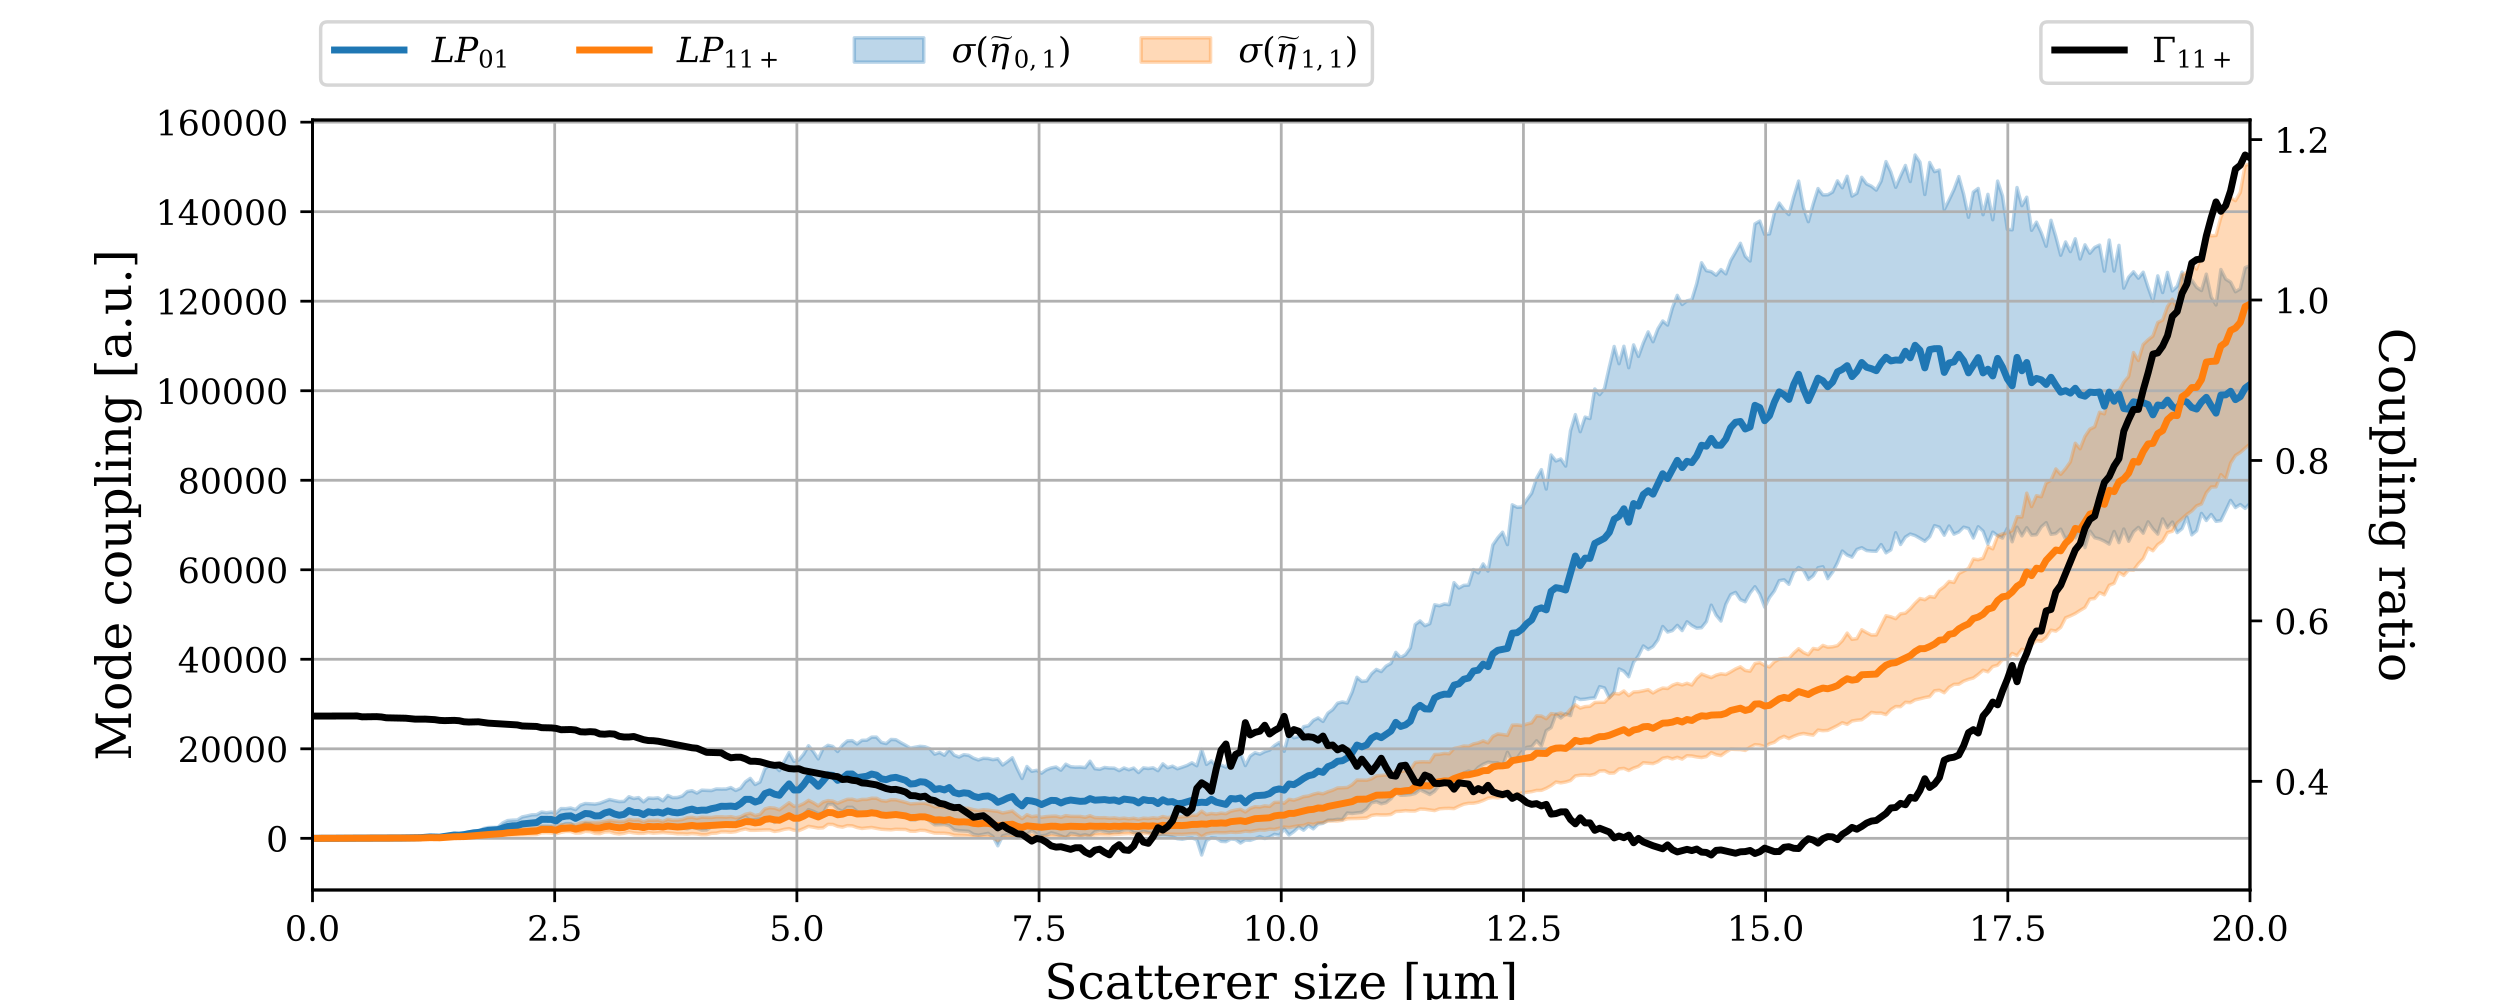 <?xml version="1.0" encoding="utf-8" standalone="no"?>
<!DOCTYPE svg PUBLIC "-//W3C//DTD SVG 1.1//EN"
  "http://www.w3.org/Graphics/SVG/1.1/DTD/svg11.dtd">
<!-- Created with matplotlib (https://matplotlib.org/) -->
<svg height="288pt" version="1.1" viewBox="0 0 720 288" width="720pt" xmlns="http://www.w3.org/2000/svg" xmlns:xlink="http://www.w3.org/1999/xlink">
 <defs>
  <style type="text/css">*{stroke-linecap:butt;stroke-linejoin:round;}</style>
 </defs>
 <g id="figure_1">
  <g id="patch_1">
   <path d="M 0 288 
L 720 288 
L 720 0 
L 0 0 
z
" style="fill:#ffffff;"/>
  </g>
  <g id="axes_1">
   <g id="patch_2">
    <path d="M 90 256.32 
L 648 256.32 
L 648 34.56 
L 90 34.56 
z
" style="fill:#ffffff;"/>
   </g>
   <g id="PolyCollection_1">
    <defs>
     <path d="M 90.279 -46.561 
L 90.279 -46.561 
L 91.677 -46.561 
L 93.075 -46.561 
L 94.472 -46.561 
L 95.87 -46.562 
L 97.268 -46.562 
L 98.666 -46.564 
L 100.064 -46.565 
L 101.461 -46.564 
L 102.859 -46.563 
L 104.257 -46.563 
L 105.655 -46.568 
L 107.053 -46.577 
L 108.45 -46.584 
L 109.848 -46.58 
L 111.246 -46.578 
L 112.644 -46.582 
L 114.042 -46.604 
L 115.439 -46.639 
L 116.837 -46.665 
L 118.235 -46.644 
L 119.633 -46.637 
L 121.031 -46.651 
L 122.428 -46.773 
L 123.826 -46.898 
L 125.224 -46.821 
L 126.622 -46.794 
L 128.02 -46.785 
L 129.417 -47.094 
L 130.815 -47.356 
L 132.213 -47.299 
L 133.611 -47.2 
L 135.009 -47.4 
L 136.406 -47.827 
L 137.804 -48.069 
L 139.202 -47.848 
L 140.6 -48.057 
L 141.997 -48.293 
L 143.395 -48.416 
L 144.793 -48.027 
L 146.191 -48.254 
L 147.589 -48.519 
L 148.986 -48.572 
L 150.384 -48.69 
L 151.782 -48.66 
L 153.18 -48.747 
L 154.578 -48.854 
L 155.975 -49.946 
L 157.373 -49.998 
L 158.771 -49.89 
L 160.169 -49.353 
L 161.567 -50.231 
L 162.964 -50.808 
L 164.362 -50.784 
L 165.76 -49.779 
L 167.158 -49.873 
L 168.556 -50.853 
L 169.953 -50.697 
L 171.351 -49.629 
L 172.749 -49.432 
L 174.147 -50.512 
L 175.545 -50.697 
L 176.942 -49.725 
L 178.34 -49.266 
L 179.738 -49.741 
L 181.136 -50.577 
L 182.534 -50.014 
L 183.931 -49.665 
L 185.329 -49.694 
L 186.727 -50.251 
L 188.125 -49.803 
L 189.523 -50.021 
L 190.92 -50.224 
L 192.318 -49.988 
L 193.716 -49.84 
L 195.114 -49.474 
L 196.512 -49.512 
L 197.909 -49.313 
L 199.307 -49.679 
L 200.705 -49.459 
L 202.103 -48.932 
L 203.501 -48.966 
L 204.898 -49.896 
L 206.296 -49.964 
L 207.694 -50.852 
L 209.092 -50.799 
L 210.49 -50.534 
L 211.887 -51.023 
L 213.285 -52.107 
L 214.683 -52.746 
L 216.081 -51.747 
L 217.479 -51.957 
L 218.876 -52.149 
L 220.274 -52.3 
L 221.672 -52.231 
L 223.07 -51.138 
L 224.468 -51.844 
L 225.865 -52.722 
L 227.263 -53.196 
L 228.661 -52.191 
L 230.059 -51.893 
L 231.456 -53.259 
L 232.854 -54.827 
L 234.252 -54.336 
L 235.65 -53.661 
L 237.048 -53.79 
L 238.445 -56.311 
L 239.843 -56.341 
L 241.241 -54.96 
L 242.639 -54.306 
L 244.037 -55.499 
L 245.434 -55.487 
L 246.832 -54.329 
L 248.23 -53.624 
L 249.628 -54.071 
L 251.026 -54.455 
L 252.423 -53.833 
L 253.821 -53.203 
L 255.219 -53.061 
L 256.617 -52.864 
L 258.015 -53.3 
L 259.412 -53.176 
L 260.81 -53.145 
L 262.208 -51.872 
L 263.606 -51.828 
L 265.004 -52.664 
L 266.401 -52.547 
L 267.799 -51.494 
L 269.197 -50.439 
L 270.595 -50.481 
L 271.993 -50.529 
L 273.39 -50.183 
L 274.788 -48.999 
L 276.186 -48.765 
L 277.584 -48.676 
L 278.982 -48.573 
L 280.379 -47.7 
L 281.777 -47.473 
L 283.175 -47.705 
L 284.573 -47.986 
L 285.971 -47.08 
L 287.368 -44.412 
L 288.766 -47.277 
L 290.164 -47.64 
L 291.562 -47.428 
L 292.96 -47.163 
L 294.357 -47.999 
L 295.755 -47.715 
L 297.153 -48.759 
L 298.551 -47.796 
L 299.949 -47.249 
L 301.346 -47.462 
L 302.744 -48.148 
L 304.142 -47.795 
L 305.54 -47.297 
L 306.938 -46.693 
L 308.335 -47.992 
L 309.733 -47.782 
L 311.131 -47.33 
L 312.529 -47.624 
L 313.927 -47.239 
L 315.324 -48.476 
L 316.722 -48.805 
L 318.12 -48.476 
L 319.518 -48.199 
L 320.916 -48.454 
L 322.313 -48.348 
L 323.711 -48.904 
L 325.109 -49.022 
L 326.507 -48.212 
L 327.904 -48.017 
L 329.302 -48.591 
L 330.7 -48.23 
L 332.098 -47.983 
L 333.496 -47.108 
L 334.893 -47.31 
L 336.291 -47.139 
L 337.689 -46.934 
L 339.087 -46.445 
L 340.485 -46.286 
L 341.882 -46.569 
L 343.28 -46.679 
L 344.678 -46.153 
L 346.076 -41.76 
L 347.474 -45.878 
L 348.871 -46.732 
L 350.269 -46.6 
L 351.667 -45.692 
L 353.065 -45.602 
L 354.463 -46.371 
L 355.86 -46.228 
L 357.258 -45.211 
L 358.656 -46.053 
L 360.054 -45.971 
L 361.452 -46.462 
L 362.849 -47.054 
L 364.247 -46.492 
L 365.645 -46.917 
L 367.043 -47.701 
L 368.441 -47.437 
L 369.838 -49.25 
L 371.236 -47.503 
L 372.634 -48.508 
L 374.032 -49.797 
L 375.43 -48.908 
L 376.827 -50.213 
L 378.225 -49.291 
L 379.623 -50.641 
L 381.021 -50.886 
L 382.419 -51.801 
L 383.816 -51.824 
L 385.214 -52.029 
L 386.612 -51.986 
L 388.01 -53.859 
L 389.408 -53.726 
L 390.805 -53.905 
L 392.203 -54.049 
L 393.601 -55.013 
L 394.999 -56.786 
L 396.397 -57.113 
L 397.794 -56.506 
L 399.192 -56.839 
L 400.59 -57.959 
L 401.988 -59.812 
L 403.386 -58.952 
L 404.783 -58.993 
L 406.181 -59.144 
L 407.579 -59.475 
L 408.977 -60.536 
L 410.375 -59.888 
L 411.772 -59.182 
L 413.17 -60.112 
L 414.568 -61.877 
L 415.966 -62.106 
L 417.363 -62.214 
L 418.761 -61.192 
L 420.159 -63.479 
L 421.557 -65.344 
L 422.955 -65.95 
L 424.352 -65.538 
L 425.75 -66.978 
L 427.148 -67.886 
L 428.546 -68.485 
L 429.944 -68.303 
L 431.341 -68.317 
L 432.739 -67.284 
L 434.137 -71.354 
L 435.535 -68.69 
L 436.933 -69.666 
L 438.33 -71.608 
L 439.728 -72.753 
L 441.126 -72.961 
L 442.524 -74.649 
L 443.922 -73.144 
L 445.319 -77.562 
L 446.717 -78.449 
L 448.115 -82.245 
L 449.513 -81.214 
L 450.911 -82.386 
L 452.308 -81.904 
L 453.706 -87.142 
L 455.104 -86.542 
L 456.502 -86.648 
L 457.9 -86.9 
L 459.297 -87.022 
L 460.695 -90.245 
L 462.093 -89.874 
L 463.491 -87.008 
L 464.889 -88.751 
L 466.286 -95.351 
L 467.684 -94.679 
L 469.082 -93.099 
L 470.48 -97.292 
L 471.878 -99.11 
L 473.275 -101.963 
L 474.673 -100.939 
L 476.071 -101.786 
L 477.469 -103.719 
L 478.867 -107.562 
L 480.264 -105.975 
L 481.662 -106.394 
L 483.06 -107.888 
L 484.458 -106.39 
L 485.856 -108.927 
L 487.253 -107.831 
L 488.651 -107.083 
L 490.049 -107.217 
L 491.447 -108.954 
L 492.845 -113.708 
L 494.242 -110.811 
L 495.64 -109.141 
L 497.038 -113.961 
L 498.436 -116.735 
L 499.834 -117.383 
L 501.231 -115.303 
L 502.629 -114.694 
L 504.027 -117.228 
L 505.425 -119.02 
L 506.823 -116.869 
L 508.22 -113.158 
L 509.618 -115.931 
L 511.016 -117.795 
L 512.414 -120.767 
L 513.811 -121.022 
L 515.209 -119.723 
L 516.607 -123.204 
L 518.005 -124.557 
L 519.403 -123.759 
L 520.8 -121.101 
L 522.198 -122.178 
L 523.596 -124.478 
L 524.994 -124.772 
L 526.392 -121.346 
L 527.789 -123.237 
L 529.187 -125.912 
L 530.585 -129.302 
L 531.983 -128.126 
L 533.381 -127.553 
L 534.778 -129.753 
L 536.176 -130.263 
L 537.574 -129.441 
L 538.972 -129.287 
L 540.37 -129.231 
L 541.767 -131.159 
L 543.165 -128.778 
L 544.563 -129.653 
L 545.961 -134.569 
L 547.359 -131.18 
L 548.756 -133.329 
L 550.154 -134.199 
L 551.552 -133.755 
L 552.95 -132.955 
L 554.348 -132.11 
L 555.745 -133.427 
L 557.143 -136.617 
L 558.541 -136.154 
L 559.939 -133.859 
L 561.337 -136.504 
L 562.734 -134.168 
L 564.132 -134.779 
L 565.53 -136.176 
L 566.928 -135.793 
L 568.326 -133.059 
L 569.723 -136.297 
L 571.121 -135.03 
L 572.519 -131.309 
L 573.917 -134.742 
L 575.315 -133.718 
L 576.712 -133.028 
L 578.11 -135.834 
L 579.508 -131.967 
L 580.906 -136.164 
L 582.304 -133.666 
L 583.701 -135.997 
L 585.099 -133.896 
L 586.497 -134.015 
L 587.895 -136.248 
L 589.293 -137.472 
L 590.69 -134.124 
L 592.088 -134.338 
L 593.486 -135.599 
L 594.884 -132.681 
L 596.282 -134.026 
L 597.679 -133.13 
L 599.077 -135.162 
L 600.475 -130.299 
L 601.873 -135.057 
L 603.27 -133.139 
L 604.668 -132.788 
L 606.066 -132.142 
L 607.464 -131.296 
L 608.862 -134.942 
L 610.259 -131.725 
L 611.657 -135.64 
L 613.055 -132.125 
L 614.453 -134.85 
L 615.851 -136.108 
L 617.248 -134.445 
L 618.646 -137.7 
L 620.044 -135.682 
L 621.442 -134.179 
L 622.84 -138.551 
L 624.237 -136.004 
L 625.635 -137.655 
L 627.033 -134.607 
L 628.431 -135.75 
L 629.829 -139.087 
L 631.226 -133.965 
L 632.624 -135.121 
L 634.022 -140.131 
L 635.42 -138.092 
L 636.818 -139.828 
L 638.215 -137.854 
L 639.613 -138.069 
L 641.011 -140.954 
L 642.409 -143.884 
L 643.807 -141.827 
L 645.204 -142.69 
L 646.602 -141.581 
L 648 -143 
L 648 -211.501 
L 648 -211.501 
L 646.602 -210.906 
L 645.204 -204.824 
L 643.807 -203.979 
L 642.409 -206.746 
L 641.011 -207.609 
L 639.613 -210.383 
L 638.215 -200.171 
L 636.818 -202.48 
L 635.42 -209.041 
L 634.022 -204.324 
L 632.624 -205.265 
L 631.226 -207.34 
L 629.829 -205.289 
L 628.431 -209.65 
L 627.033 -205.557 
L 625.635 -204.224 
L 624.237 -209.542 
L 622.84 -203.75 
L 621.442 -208.547 
L 620.044 -201.38 
L 618.646 -205.274 
L 617.248 -209.603 
L 615.851 -207.889 
L 614.453 -209.718 
L 613.055 -208.176 
L 611.657 -205.022 
L 610.259 -217.335 
L 608.862 -209.945 
L 607.464 -218.871 
L 606.066 -209.917 
L 604.668 -217.417 
L 603.27 -216.739 
L 601.873 -215.077 
L 600.475 -217.489 
L 599.077 -213.412 
L 597.679 -219.233 
L 596.282 -215.54 
L 594.884 -218.319 
L 593.486 -214.491 
L 592.088 -219.812 
L 590.69 -224.551 
L 589.293 -217.093 
L 587.895 -220.973 
L 586.497 -224.024 
L 585.099 -221.669 
L 583.701 -231.205 
L 582.304 -228.774 
L 580.906 -233.991 
L 579.508 -221.815 
L 578.11 -221.949 
L 576.712 -231.58 
L 575.315 -235.847 
L 573.917 -224.714 
L 572.519 -232.031 
L 571.121 -226.169 
L 569.723 -233.721 
L 568.326 -232.678 
L 566.928 -225.437 
L 565.53 -232.049 
L 564.132 -237.144 
L 562.734 -233.396 
L 561.337 -230.434 
L 559.939 -227.625 
L 558.541 -239.031 
L 557.143 -238.566 
L 555.745 -241.211 
L 554.348 -231.989 
L 552.95 -241.307 
L 551.552 -243.36 
L 550.154 -235.716 
L 548.756 -240.349 
L 547.359 -237.31 
L 545.961 -234.065 
L 544.563 -238.45 
L 543.165 -241.46 
L 541.767 -235.848 
L 540.37 -233.249 
L 538.972 -234.368 
L 537.574 -235.027 
L 536.176 -236.938 
L 534.778 -232.341 
L 533.381 -231.526 
L 531.983 -237.245 
L 530.585 -233.932 
L 529.187 -235.916 
L 527.789 -232.69 
L 526.392 -231.896 
L 524.994 -231.873 
L 523.596 -233.695 
L 522.198 -229.226 
L 520.8 -224.152 
L 519.403 -228.196 
L 518.005 -235.859 
L 516.607 -231.383 
L 515.209 -226.203 
L 513.811 -227.595 
L 512.414 -229.517 
L 511.016 -226.587 
L 509.618 -220.639 
L 508.22 -220.508 
L 506.823 -224.33 
L 505.425 -223.523 
L 504.027 -212.836 
L 502.629 -214.205 
L 501.231 -217.94 
L 499.834 -215.398 
L 498.436 -212.96 
L 497.038 -209.126 
L 495.64 -210.369 
L 494.242 -208.738 
L 492.845 -209.764 
L 491.447 -210.042 
L 490.049 -212.325 
L 488.651 -206.294 
L 487.253 -201.689 
L 485.856 -201.353 
L 484.458 -200.3 
L 483.06 -202.938 
L 481.662 -199.382 
L 480.264 -194.384 
L 478.867 -195.56 
L 477.469 -193.288 
L 476.071 -189.58 
L 474.673 -192.414 
L 473.275 -189.231 
L 471.878 -185.351 
L 470.48 -188.671 
L 469.082 -182.098 
L 467.684 -188.27 
L 466.286 -183.252 
L 464.889 -188.217 
L 463.491 -182.34 
L 462.093 -176.107 
L 460.695 -174.352 
L 459.297 -175.984 
L 457.9 -167.465 
L 456.502 -167.876 
L 455.104 -163.676 
L 453.706 -168.592 
L 452.308 -163.975 
L 450.911 -153.773 
L 449.513 -155.815 
L 448.115 -155.25 
L 446.717 -156.956 
L 445.319 -147.158 
L 443.922 -152.739 
L 442.524 -150.25 
L 441.126 -145.982 
L 439.728 -144.055 
L 438.33 -141.991 
L 436.933 -141.903 
L 435.535 -142.613 
L 434.137 -131.152 
L 432.739 -134.727 
L 431.341 -133.093 
L 429.944 -131.056 
L 428.546 -123.533 
L 427.148 -125.594 
L 425.75 -123.011 
L 424.352 -123.962 
L 422.955 -119.491 
L 421.557 -119.414 
L 420.159 -118.649 
L 418.761 -120.191 
L 417.363 -113.867 
L 415.966 -114.055 
L 414.568 -113.543 
L 413.17 -113.824 
L 411.772 -108.385 
L 410.375 -107.808 
L 408.977 -109.174 
L 407.579 -108.126 
L 406.181 -101.422 
L 404.783 -99.46 
L 403.386 -98.614 
L 401.988 -100.113 
L 400.59 -96.946 
L 399.192 -96.154 
L 397.794 -94.59 
L 396.397 -95.204 
L 394.999 -93.955 
L 393.601 -91.899 
L 392.203 -91.758 
L 390.805 -92.941 
L 389.408 -88.658 
L 388.01 -85.541 
L 386.612 -85.836 
L 385.214 -85.482 
L 383.816 -83.654 
L 382.419 -82.592 
L 381.021 -80.226 
L 379.623 -81.236 
L 378.225 -80.514 
L 376.827 -78.973 
L 375.43 -78.72 
L 374.032 -75.889 
L 372.634 -75.531 
L 371.236 -76.924 
L 369.838 -71.627 
L 368.441 -74.171 
L 367.043 -73.268 
L 365.645 -71.989 
L 364.247 -71.533 
L 362.849 -70.798 
L 361.452 -71.213 
L 360.054 -70.238 
L 358.656 -67.516 
L 357.258 -71.169 
L 355.86 -69.547 
L 354.463 -69.7 
L 353.065 -67.052 
L 351.667 -67.652 
L 350.269 -67.373 
L 348.871 -68.866 
L 347.474 -67.86 
L 346.076 -72.147 
L 344.678 -67.458 
L 343.28 -68.314 
L 341.882 -67.55 
L 340.485 -67.056 
L 339.087 -66.595 
L 337.689 -67.353 
L 336.291 -66.896 
L 334.893 -68.012 
L 333.496 -66.05 
L 332.098 -66.876 
L 330.7 -66.672 
L 329.302 -66.854 
L 327.904 -65.509 
L 326.507 -66.802 
L 325.109 -66.311 
L 323.711 -66.828 
L 322.313 -66.061 
L 320.916 -66.778 
L 319.518 -66.799 
L 318.12 -66.972 
L 316.722 -66.433 
L 315.324 -66.619 
L 313.927 -68.765 
L 312.529 -66.933 
L 311.131 -67.09 
L 309.733 -67.052 
L 308.335 -67.186 
L 306.938 -67.915 
L 305.54 -66.185 
L 304.142 -67.099 
L 302.744 -66.84 
L 301.346 -66.293 
L 299.949 -65.317 
L 298.551 -66.154 
L 297.153 -65.866 
L 295.755 -67.258 
L 294.357 -63.797 
L 292.96 -66.625 
L 291.562 -69.765 
L 290.164 -68.67 
L 288.766 -67.673 
L 287.368 -69.459 
L 285.971 -69.22 
L 284.573 -69.55 
L 283.175 -69.611 
L 281.777 -69.135 
L 280.379 -69.643 
L 278.982 -70.463 
L 277.584 -70.66 
L 276.186 -69.966 
L 274.788 -70.523 
L 273.39 -72.198 
L 271.993 -70.475 
L 270.595 -71.298 
L 269.197 -70.802 
L 267.799 -72.368 
L 266.401 -72.933 
L 265.004 -73.062 
L 263.606 -72.817 
L 262.208 -72.533 
L 260.81 -73.37 
L 259.412 -74.131 
L 258.015 -74.959 
L 256.617 -75.042 
L 255.219 -73.86 
L 253.821 -74.2 
L 252.423 -75.703 
L 251.026 -75.697 
L 249.628 -74.813 
L 248.23 -74.789 
L 246.832 -73.742 
L 245.434 -74.699 
L 244.037 -74.616 
L 242.639 -73.419 
L 241.241 -71.561 
L 239.843 -73.024 
L 238.445 -73.353 
L 237.048 -72.393 
L 235.65 -69.442 
L 234.252 -71.553 
L 232.854 -73.222 
L 231.456 -70.805 
L 230.059 -69.119 
L 228.661 -68.757 
L 227.263 -71.288 
L 225.865 -68.716 
L 224.468 -66.059 
L 223.07 -67.395 
L 221.672 -67.658 
L 220.274 -66.588 
L 218.876 -62.781 
L 217.479 -62.057 
L 216.081 -63.824 
L 214.683 -62.837 
L 213.285 -60.986 
L 211.887 -60.348 
L 210.49 -61.188 
L 209.092 -60.745 
L 207.694 -60.737 
L 206.296 -60.776 
L 204.898 -60.314 
L 203.501 -60.365 
L 202.103 -60.442 
L 200.705 -59.595 
L 199.307 -60.28 
L 197.909 -60.034 
L 196.512 -58.751 
L 195.114 -58.325 
L 193.716 -58.285 
L 192.318 -58.909 
L 190.92 -57.381 
L 189.523 -58.236 
L 188.125 -58.081 
L 186.727 -58.172 
L 185.329 -57.062 
L 183.931 -58.298 
L 182.534 -58.037 
L 181.136 -58.544 
L 179.738 -57.196 
L 178.34 -57.146 
L 176.942 -57.418 
L 175.545 -57.749 
L 174.147 -57.208 
L 172.749 -56.675 
L 171.351 -56.405 
L 169.953 -56.503 
L 168.556 -56.592 
L 167.158 -56.101 
L 165.76 -54.834 
L 164.362 -55.299 
L 162.964 -55.106 
L 161.567 -55.134 
L 160.169 -53.816 
L 158.771 -54.131 
L 157.373 -53.944 
L 155.975 -54.14 
L 154.578 -53.371 
L 153.18 -53.331 
L 151.782 -53.006 
L 150.384 -52.724 
L 148.986 -51.844 
L 147.589 -51.803 
L 146.191 -51.671 
L 144.793 -50.995 
L 143.395 -49.735 
L 141.997 -49.711 
L 140.6 -49.67 
L 139.202 -49.363 
L 137.804 -48.47 
L 136.406 -48.47 
L 135.009 -48.42 
L 133.611 -48.046 
L 132.213 -47.645 
L 130.815 -47.7 
L 129.417 -47.724 
L 128.02 -47.482 
L 126.622 -47.001 
L 125.224 -47.01 
L 123.826 -47.038 
L 122.428 -47.03 
L 121.031 -46.85 
L 119.633 -46.693 
L 118.235 -46.678 
L 116.837 -46.687 
L 115.439 -46.682 
L 114.042 -46.643 
L 112.644 -46.606 
L 111.246 -46.583 
L 109.848 -46.585 
L 108.45 -46.586 
L 107.053 -46.583 
L 105.655 -46.575 
L 104.257 -46.566 
L 102.859 -46.563 
L 101.461 -46.565 
L 100.064 -46.565 
L 98.666 -46.564 
L 97.268 -46.563 
L 95.87 -46.562 
L 94.472 -46.561 
L 93.075 -46.561 
L 91.677 -46.561 
L 90.279 -46.561 
z
" id="me30d71cb4c" style="stroke:#1f77b4;stroke-opacity:0.3;"/>
    </defs>
    <g clip-path="url(#pec039e3966)">
     <use style="fill:#1f77b4;fill-opacity:0.3;stroke:#1f77b4;stroke-opacity:0.3;" x="0" xlink:href="#me30d71cb4c" y="288"/>
    </g>
   </g>
   <g id="PolyCollection_2">
    <defs>
     <path d="M 90.279 -46.561 
L 90.279 -46.561 
L 91.677 -46.561 
L 93.075 -46.561 
L 94.472 -46.561 
L 95.87 -46.562 
L 97.268 -46.562 
L 98.666 -46.562 
L 100.064 -46.563 
L 101.461 -46.563 
L 102.859 -46.562 
L 104.257 -46.562 
L 105.655 -46.565 
L 107.053 -46.569 
L 108.45 -46.572 
L 109.848 -46.57 
L 111.246 -46.569 
L 112.644 -46.571 
L 114.042 -46.582 
L 115.439 -46.599 
L 116.837 -46.611 
L 118.235 -46.601 
L 119.633 -46.598 
L 121.031 -46.604 
L 122.428 -46.663 
L 123.826 -46.722 
L 125.224 -46.685 
L 126.622 -46.672 
L 128.02 -46.668 
L 129.417 -46.815 
L 130.815 -46.939 
L 132.213 -46.912 
L 133.611 -46.866 
L 135.009 -46.959 
L 136.406 -47.162 
L 137.804 -47.277 
L 139.202 -47.174 
L 140.6 -47.271 
L 141.997 -47.381 
L 143.395 -47.438 
L 144.793 -47.257 
L 146.191 -47.363 
L 147.589 -47.486 
L 148.986 -47.508 
L 150.384 -47.565 
L 151.782 -47.55 
L 153.18 -47.589 
L 154.578 -47.637 
L 155.975 -48.148 
L 157.373 -48.172 
L 158.771 -48.12 
L 160.169 -47.869 
L 161.567 -48.279 
L 162.964 -48.548 
L 164.362 -48.537 
L 165.76 -48.068 
L 167.158 -48.112 
L 168.556 -48.56 
L 169.953 -48.486 
L 171.351 -47.987 
L 172.749 -47.894 
L 174.147 -48.385 
L 175.545 -48.463 
L 176.942 -48.013 
L 178.34 -47.801 
L 179.738 -48.012 
L 181.136 -48.391 
L 182.534 -48.134 
L 183.931 -47.977 
L 185.329 -47.997 
L 186.727 -48.237 
L 188.125 -48.039 
L 189.523 -48.131 
L 190.92 -48.231 
L 192.318 -48.116 
L 193.716 -48.028 
L 195.114 -47.853 
L 196.512 -47.866 
L 197.909 -47.783 
L 199.307 -47.933 
L 200.705 -47.82 
L 202.103 -47.589 
L 203.501 -47.612 
L 204.898 -48.005 
L 206.296 -48.055 
L 207.694 -48.417 
L 209.092 -48.414 
L 210.49 -48.307 
L 211.887 -48.479 
L 213.285 -48.948 
L 214.683 -49.249 
L 216.081 -48.864 
L 217.479 -48.871 
L 218.876 -48.925 
L 220.274 -48.987 
L 221.672 -49.001 
L 223.07 -48.535 
L 224.468 -48.769 
L 225.865 -49.15 
L 227.263 -49.347 
L 228.661 -48.9 
L 230.059 -48.774 
L 231.456 -49.36 
L 232.854 -50.018 
L 234.252 -49.776 
L 235.65 -49.511 
L 237.048 -49.582 
L 238.445 -50.595 
L 239.843 -50.571 
L 241.241 -50.009 
L 242.639 -49.785 
L 244.037 -50.226 
L 245.434 -50.17 
L 246.832 -49.679 
L 248.23 -49.404 
L 249.628 -49.563 
L 251.026 -49.688 
L 252.423 -49.428 
L 253.821 -49.173 
L 255.219 -49.088 
L 256.617 -49.008 
L 258.015 -49.18 
L 259.412 -49.135 
L 260.81 -49.109 
L 262.208 -48.614 
L 263.606 -48.593 
L 265.004 -48.888 
L 266.401 -48.828 
L 267.799 -48.432 
L 269.197 -48.073 
L 270.595 -48.05 
L 271.993 -48.031 
L 273.39 -47.879 
L 274.788 -47.472 
L 276.186 -47.404 
L 277.584 -47.369 
L 278.982 -47.257 
L 280.379 -46.918 
L 281.777 -46.898 
L 283.175 -46.987 
L 284.573 -47.049 
L 285.971 -46.696 
L 287.368 -45.885 
L 288.766 -46.806 
L 290.164 -46.906 
L 291.562 -46.838 
L 292.96 -46.769 
L 294.357 -47.103 
L 295.755 -46.967 
L 297.153 -47.321 
L 298.551 -46.98 
L 299.949 -46.882 
L 301.346 -46.979 
L 302.744 -47.183 
L 304.142 -47.084 
L 305.54 -46.998 
L 306.938 -46.82 
L 308.335 -47.174 
L 309.733 -47.139 
L 311.131 -47.001 
L 312.529 -47.192 
L 313.927 -47.12 
L 315.324 -47.498 
L 316.722 -47.62 
L 318.12 -47.559 
L 319.518 -47.528 
L 320.916 -47.67 
L 322.313 -47.736 
L 323.711 -47.85 
L 325.109 -47.931 
L 326.507 -47.757 
L 327.904 -47.873 
L 329.302 -47.986 
L 330.7 -47.894 
L 332.098 -47.851 
L 333.496 -47.668 
L 334.893 -47.808 
L 336.291 -47.786 
L 337.689 -47.743 
L 339.087 -47.738 
L 340.485 -47.715 
L 341.882 -47.809 
L 343.28 -47.916 
L 344.678 -47.941 
L 346.076 -47.003 
L 347.474 -47.855 
L 348.871 -48.102 
L 350.269 -48.223 
L 351.667 -48.17 
L 353.065 -48.18 
L 354.463 -48.35 
L 355.86 -48.249 
L 357.258 -48.351 
L 358.656 -48.641 
L 360.054 -48.506 
L 361.452 -48.771 
L 362.849 -48.988 
L 364.247 -48.917 
L 365.645 -49.208 
L 367.043 -49.111 
L 368.441 -49.453 
L 369.838 -49.816 
L 371.236 -49.659 
L 372.634 -49.937 
L 374.032 -50.185 
L 375.43 -50.257 
L 376.827 -50.811 
L 378.225 -50.554 
L 379.623 -51.021 
L 381.021 -51.077 
L 382.419 -51.504 
L 383.816 -51.565 
L 385.214 -51.558 
L 386.612 -51.75 
L 388.01 -52.187 
L 389.408 -52.244 
L 390.805 -52.273 
L 392.203 -52.335 
L 393.601 -52.43 
L 394.999 -53.161 
L 396.397 -53.37 
L 397.794 -53.29 
L 399.192 -53.3 
L 400.59 -53.424 
L 401.988 -54.294 
L 403.386 -54.355 
L 404.783 -54.529 
L 406.181 -54.429 
L 407.579 -54.442 
L 408.977 -55.003 
L 410.375 -54.942 
L 411.772 -54.739 
L 413.17 -54.545 
L 414.568 -55.058 
L 415.966 -55.169 
L 417.363 -55.201 
L 418.761 -55.118 
L 420.159 -55.808 
L 421.557 -56.386 
L 422.955 -56.654 
L 424.352 -56.673 
L 425.75 -56.953 
L 427.148 -57.456 
L 428.546 -58.127 
L 429.944 -58.303 
L 431.341 -58.189 
L 432.739 -58.415 
L 434.137 -59.033 
L 435.535 -58.728 
L 436.933 -59.144 
L 438.33 -59.656 
L 439.728 -59.826 
L 441.126 -60.011 
L 442.524 -60.356 
L 443.922 -60.38 
L 445.319 -60.963 
L 446.717 -61.734 
L 448.115 -62.78 
L 449.513 -62.537 
L 450.911 -62.781 
L 452.308 -63.205 
L 453.706 -64.543 
L 455.104 -64.745 
L 456.502 -64.821 
L 457.9 -64.684 
L 459.297 -65.027 
L 460.695 -65.948 
L 462.093 -66.031 
L 463.491 -65.327 
L 464.889 -65.379 
L 466.286 -66.554 
L 467.684 -66.706 
L 469.082 -66.09 
L 470.48 -66.793 
L 471.878 -67.265 
L 473.275 -68.34 
L 474.673 -68.197 
L 476.071 -68.077 
L 477.469 -68.635 
L 478.867 -69.623 
L 480.264 -69.884 
L 481.662 -69.418 
L 483.06 -69.887 
L 484.458 -69.378 
L 485.856 -70.357 
L 487.253 -70.281 
L 488.651 -70 
L 490.049 -69.831 
L 491.447 -70.097 
L 492.845 -71.256 
L 494.242 -70.649 
L 495.64 -70.374 
L 497.038 -71.364 
L 498.436 -72.249 
L 499.834 -72.163 
L 501.231 -72.125 
L 502.629 -71.869 
L 504.027 -72.791 
L 505.425 -73.545 
L 506.823 -73.411 
L 508.22 -72.968 
L 509.618 -73.776 
L 511.016 -74.226 
L 512.414 -75.316 
L 513.811 -75.933 
L 515.209 -75.291 
L 516.607 -75.962 
L 518.005 -76.48 
L 519.403 -76.755 
L 520.8 -76.492 
L 522.198 -76.284 
L 523.596 -77.738 
L 524.994 -77.558 
L 526.392 -77.645 
L 527.789 -78.33 
L 529.187 -79.028 
L 530.585 -79.858 
L 531.983 -79.386 
L 533.381 -80.362 
L 534.778 -80.583 
L 536.176 -80.718 
L 537.574 -81.72 
L 538.972 -82.828 
L 540.37 -82.609 
L 541.767 -82.638 
L 543.165 -82.191 
L 544.563 -83.637 
L 545.961 -84.518 
L 547.359 -84.481 
L 548.756 -85.749 
L 550.154 -85.629 
L 551.552 -86.438 
L 552.95 -86.751 
L 554.348 -87.104 
L 555.745 -87.363 
L 557.143 -89.051 
L 558.541 -89.215 
L 559.939 -88.49 
L 561.337 -90.063 
L 562.734 -90.903 
L 564.132 -90.952 
L 565.53 -91.835 
L 566.928 -92.36 
L 568.326 -92.737 
L 569.723 -93.759 
L 571.121 -94.975 
L 572.519 -94.514 
L 573.917 -96.041 
L 575.315 -96.407 
L 576.712 -98.019 
L 578.11 -98.165 
L 579.508 -99.819 
L 580.906 -99.148 
L 582.304 -101.011 
L 583.701 -100.535 
L 585.099 -102.328 
L 586.497 -103.514 
L 587.895 -103.303 
L 589.293 -104.374 
L 590.69 -106.513 
L 592.088 -106.243 
L 593.486 -107.327 
L 594.884 -110.075 
L 596.282 -110.632 
L 597.679 -111.305 
L 599.077 -112.203 
L 600.475 -113.024 
L 601.873 -115.456 
L 603.27 -115.629 
L 604.668 -117.327 
L 606.066 -116.7 
L 607.464 -119.441 
L 608.862 -119.984 
L 610.259 -123.146 
L 611.657 -122.265 
L 613.055 -123.865 
L 614.453 -123.776 
L 615.851 -125.617 
L 617.248 -127.104 
L 618.646 -130.15 
L 620.044 -129.387 
L 621.442 -131.163 
L 622.84 -132.15 
L 624.237 -134.616 
L 625.635 -134.98 
L 627.033 -137.397 
L 628.431 -138.602 
L 629.829 -139.862 
L 631.226 -140.848 
L 632.624 -142.32 
L 634.022 -142.864 
L 635.42 -146.09 
L 636.818 -147.748 
L 638.215 -147.789 
L 639.613 -151.297 
L 641.011 -149.896 
L 642.409 -154.64 
L 643.807 -156.828 
L 645.204 -157.709 
L 646.602 -158.94 
L 648 -160.131 
L 648 -240.708 
L 648 -240.708 
L 646.602 -240.435 
L 645.204 -232.565 
L 643.807 -230.216 
L 642.409 -231.036 
L 641.011 -228.787 
L 639.613 -225.395 
L 638.215 -220.183 
L 636.818 -220.089 
L 635.42 -221.36 
L 634.022 -214.439 
L 632.624 -210.529 
L 631.226 -211.912 
L 629.829 -209.547 
L 628.431 -208.886 
L 627.033 -199.217 
L 625.635 -201.83 
L 624.237 -199.709 
L 622.84 -195.83 
L 621.442 -195.113 
L 620.044 -191.229 
L 618.646 -190.131 
L 617.248 -188.801 
L 615.851 -184.182 
L 614.453 -186.465 
L 613.055 -179.592 
L 611.657 -177.94 
L 610.259 -175.331 
L 608.862 -172.832 
L 607.464 -174.138 
L 606.066 -168.808 
L 604.668 -169.28 
L 603.27 -165.075 
L 601.873 -164.386 
L 600.475 -162.307 
L 599.077 -158.751 
L 597.679 -160.334 
L 596.282 -155.015 
L 594.884 -153.021 
L 593.486 -151.39 
L 592.088 -152.945 
L 590.69 -149.727 
L 589.293 -148.882 
L 587.895 -144.94 
L 586.497 -145.224 
L 585.099 -142.106 
L 583.701 -145.976 
L 582.304 -139.1 
L 580.906 -139.185 
L 579.508 -135.214 
L 578.11 -134.508 
L 576.712 -134.244 
L 575.315 -133.664 
L 573.917 -129.937 
L 572.519 -130.636 
L 571.121 -127.225 
L 569.723 -126.8 
L 568.326 -127.006 
L 566.928 -124.274 
L 565.53 -123.539 
L 564.132 -122.815 
L 562.734 -120.254 
L 561.337 -120.556 
L 559.939 -119.05 
L 558.541 -118.019 
L 557.143 -115.978 
L 555.745 -116.211 
L 554.348 -115.286 
L 552.95 -115.624 
L 551.552 -114.265 
L 550.154 -112.686 
L 548.756 -111.413 
L 547.359 -111.232 
L 545.961 -109.817 
L 544.563 -110.359 
L 543.165 -110.662 
L 541.767 -107.911 
L 540.37 -105.126 
L 538.972 -105.108 
L 537.574 -105.82 
L 536.176 -106.625 
L 534.778 -104.077 
L 533.381 -103.868 
L 531.983 -105.671 
L 530.585 -103.481 
L 529.187 -102.063 
L 527.789 -101.725 
L 526.392 -101.616 
L 524.994 -102.126 
L 523.596 -100.995 
L 522.198 -101.248 
L 520.8 -99.451 
L 519.403 -100.075 
L 518.005 -101.17 
L 516.607 -99.923 
L 515.209 -98.365 
L 513.811 -98.382 
L 512.414 -98.17 
L 511.016 -97.396 
L 509.618 -95.925 
L 508.22 -96.344 
L 506.823 -97.182 
L 505.425 -96.911 
L 504.027 -94.694 
L 502.629 -94.918 
L 501.231 -95.957 
L 499.834 -95.344 
L 498.436 -94.511 
L 497.038 -93.75 
L 495.64 -93.941 
L 494.242 -93.56 
L 492.845 -92.855 
L 491.447 -93.353 
L 490.049 -93.882 
L 488.651 -92.637 
L 487.253 -90.72 
L 485.856 -91.218 
L 484.458 -90.749 
L 483.06 -91.159 
L 481.662 -90.656 
L 480.264 -89.714 
L 478.867 -89.843 
L 477.469 -89.245 
L 476.071 -88.427 
L 474.673 -89.374 
L 473.275 -89.05 
L 471.878 -88.782 
L 470.48 -88.703 
L 469.082 -87.652 
L 467.684 -89.011 
L 466.286 -88.122 
L 464.889 -88.318 
L 463.491 -87.155 
L 462.093 -85.746 
L 460.695 -85.741 
L 459.297 -85.671 
L 457.9 -84.591 
L 456.502 -84.493 
L 455.104 -84.079 
L 453.706 -85.012 
L 452.308 -83.744 
L 450.911 -82.119 
L 449.513 -82.671 
L 448.115 -82.29 
L 446.717 -82.487 
L 445.319 -81.02 
L 443.922 -81.771 
L 442.524 -81.816 
L 441.126 -79.829 
L 439.728 -79.486 
L 438.33 -79.032 
L 436.933 -79.21 
L 435.535 -79.154 
L 434.137 -76.223 
L 432.739 -76.461 
L 431.341 -76.612 
L 429.944 -75.926 
L 428.546 -74.061 
L 427.148 -74.631 
L 425.75 -74.044 
L 424.352 -73.746 
L 422.955 -73.081 
L 421.557 -73.142 
L 420.159 -72.75 
L 418.761 -72.445 
L 417.363 -70.926 
L 415.966 -71.022 
L 414.568 -70.759 
L 413.17 -70.699 
L 411.772 -68.56 
L 410.375 -68.593 
L 408.977 -68.591 
L 407.579 -68.411 
L 406.181 -66.327 
L 404.783 -66.04 
L 403.386 -65.787 
L 401.988 -65.983 
L 400.59 -64.872 
L 399.192 -64.812 
L 397.794 -64.691 
L 396.397 -64.595 
L 394.999 -63.705 
L 393.601 -63.286 
L 392.203 -63.318 
L 390.805 -63.34 
L 389.408 -62.011 
L 388.01 -61.203 
L 386.612 -61.13 
L 385.214 -61.063 
L 383.816 -60.417 
L 382.419 -59.964 
L 381.021 -59.385 
L 379.623 -59.591 
L 378.225 -59.251 
L 376.827 -58.742 
L 375.43 -58.568 
L 374.032 -57.997 
L 372.634 -57.547 
L 371.236 -57.806 
L 369.838 -56.657 
L 368.441 -56.963 
L 367.043 -56.914 
L 365.645 -55.75 
L 364.247 -55.908 
L 362.849 -55.573 
L 361.452 -55.671 
L 360.054 -55.187 
L 358.656 -54.156 
L 357.258 -54.927 
L 355.86 -54.697 
L 354.463 -54.381 
L 353.065 -53.664 
L 351.667 -53.826 
L 350.269 -53.562 
L 348.871 -53.731 
L 347.474 -53.401 
L 346.076 -54.396 
L 344.678 -53.198 
L 343.28 -53.207 
L 341.882 -52.882 
L 340.485 -52.786 
L 339.087 -52.68 
L 337.689 -52.803 
L 336.291 -52.521 
L 334.893 -52.845 
L 333.496 -52.31 
L 332.098 -52.463 
L 330.7 -52.257 
L 329.302 -52.376 
L 327.904 -52.029 
L 326.507 -52.36 
L 325.109 -52.164 
L 323.711 -52.385 
L 322.313 -52.22 
L 320.916 -52.455 
L 319.518 -52.34 
L 318.12 -52.516 
L 316.722 -52.479 
L 315.324 -52.529 
L 313.927 -53.073 
L 312.529 -52.615 
L 311.131 -52.878 
L 309.733 -52.872 
L 308.335 -52.901 
L 306.938 -53.108 
L 305.54 -52.608 
L 304.142 -52.962 
L 302.744 -52.927 
L 301.346 -52.83 
L 299.949 -52.61 
L 298.551 -52.99 
L 297.153 -52.801 
L 295.755 -53.359 
L 294.357 -52.256 
L 292.96 -53.269 
L 291.562 -54.424 
L 290.164 -54.124 
L 288.766 -53.852 
L 287.368 -54.333 
L 285.971 -54.478 
L 284.573 -54.684 
L 283.175 -54.777 
L 281.777 -54.587 
L 280.379 -54.808 
L 278.982 -55.181 
L 277.584 -55.275 
L 276.186 -55.132 
L 274.788 -55.343 
L 273.39 -56.039 
L 271.993 -55.45 
L 270.595 -55.751 
L 269.197 -55.621 
L 267.799 -56.285 
L 266.401 -56.639 
L 265.004 -56.641 
L 263.606 -56.572 
L 262.208 -56.467 
L 260.81 -56.925 
L 259.412 -57.27 
L 258.015 -57.645 
L 256.617 -57.67 
L 255.219 -57.25 
L 253.821 -57.428 
L 252.423 -58.098 
L 251.026 -58.114 
L 249.628 -57.778 
L 248.23 -57.766 
L 246.832 -57.445 
L 245.434 -57.826 
L 244.037 -57.796 
L 242.639 -57.258 
L 241.241 -56.67 
L 239.843 -57.284 
L 238.445 -57.427 
L 237.048 -57.034 
L 235.65 -55.907 
L 234.252 -56.807 
L 232.854 -57.501 
L 231.456 -56.553 
L 230.059 -55.943 
L 228.661 -55.783 
L 227.263 -56.819 
L 225.865 -55.802 
L 224.468 -54.772 
L 223.07 -55.257 
L 221.672 -55.39 
L 220.274 -55.026 
L 218.876 -53.454 
L 217.479 -53.131 
L 216.081 -53.8 
L 214.683 -53.488 
L 213.285 -52.765 
L 211.887 -52.492 
L 210.49 -52.801 
L 209.092 -52.667 
L 207.694 -52.751 
L 206.296 -52.747 
L 204.898 -52.565 
L 203.501 -52.581 
L 202.103 -52.664 
L 200.705 -52.332 
L 199.307 -52.629 
L 197.909 -52.52 
L 196.512 -51.977 
L 195.114 -51.8 
L 193.716 -51.789 
L 192.318 -52.064 
L 190.92 -51.391 
L 189.523 -51.802 
L 188.125 -51.736 
L 186.727 -51.784 
L 185.329 -51.288 
L 183.931 -51.881 
L 182.534 -51.795 
L 181.136 -52.016 
L 179.738 -51.4 
L 178.34 -51.383 
L 176.942 -51.543 
L 175.545 -51.699 
L 174.147 -51.435 
L 172.749 -51.189 
L 171.351 -51.095 
L 169.953 -51.14 
L 168.556 -51.172 
L 167.158 -50.945 
L 165.76 -50.386 
L 164.362 -50.608 
L 162.964 -50.515 
L 161.567 -50.528 
L 160.169 -49.936 
L 158.771 -50.088 
L 157.373 -50.002 
L 155.975 -50.094 
L 154.578 -49.749 
L 153.18 -49.731 
L 151.782 -49.578 
L 150.384 -49.447 
L 148.986 -49.045 
L 147.589 -49.025 
L 146.191 -48.964 
L 144.793 -48.646 
L 143.395 -48.058 
L 141.997 -48.047 
L 140.6 -48.027 
L 139.202 -47.884 
L 137.804 -47.465 
L 136.406 -47.466 
L 135.009 -47.442 
L 133.611 -47.264 
L 132.213 -47.077 
L 130.815 -47.103 
L 129.417 -47.115 
L 128.02 -46.999 
L 126.622 -46.771 
L 125.224 -46.775 
L 123.826 -46.789 
L 122.428 -46.785 
L 121.031 -46.699 
L 119.633 -46.624 
L 118.235 -46.617 
L 116.837 -46.622 
L 115.439 -46.619 
L 114.042 -46.6 
L 112.644 -46.583 
L 111.246 -46.572 
L 109.848 -46.573 
L 108.45 -46.573 
L 107.053 -46.572 
L 105.655 -46.568 
L 104.257 -46.563 
L 102.859 -46.562 
L 101.461 -46.563 
L 100.064 -46.563 
L 98.666 -46.563 
L 97.268 -46.562 
L 95.87 -46.562 
L 94.472 -46.561 
L 93.075 -46.561 
L 91.677 -46.561 
L 90.279 -46.561 
z
" id="mf640f17ef3" style="stroke:#ff7f0e;stroke-opacity:0.3;"/>
    </defs>
    <g clip-path="url(#pec039e3966)">
     <use style="fill:#ff7f0e;fill-opacity:0.3;stroke:#ff7f0e;stroke-opacity:0.3;" x="0" xlink:href="#mf640f17ef3" y="288"/>
    </g>
   </g>
   <g id="matplotlib.axis_1">
    <g id="xtick_1">
     <g id="line2d_1">
      <path clip-path="url(#pec039e3966)" d="M 90 256.32 
L 90 34.56 
" style="fill:none;stroke:#b0b0b0;stroke-linecap:square;stroke-width:0.8;"/>
     </g>
     <g id="line2d_2">
      <defs>
       <path d="M 0 0 
L 0 3.5 
" id="m7e807f1c4a" style="stroke:#000000;stroke-width:0.8;"/>
      </defs>
      <g>
       <use style="stroke:#000000;stroke-width:0.8;" x="90" xlink:href="#m7e807f1c4a" y="256.32"/>
      </g>
     </g>
     <g id="text_1">
      <!-- 0.0 -->
      <g transform="translate(82.048 270.918)scale(0.1 -0.1)">
       <defs>
        <path d="M 31.781 3.422 
Q 39.266 3.422 42.969 11.625 
Q 46.688 19.828 46.688 36.375 
Q 46.688 52.984 42.969 61.188 
Q 39.266 69.391 31.781 69.391 
Q 24.312 69.391 20.594 61.188 
Q 16.891 52.984 16.891 36.375 
Q 16.891 19.828 20.594 11.625 
Q 24.312 3.422 31.781 3.422 
z
M 31.781 -1.422 
Q 19.922 -1.422 13.25 8.531 
Q 6.594 18.5 6.594 36.375 
Q 6.594 54.297 13.25 64.25 
Q 19.922 74.219 31.781 74.219 
Q 43.703 74.219 50.344 64.25 
Q 56.984 54.297 56.984 36.375 
Q 56.984 18.5 50.344 8.531 
Q 43.703 -1.422 31.781 -1.422 
z
" id="DejaVuSerif-48"/>
        <path d="M 9.422 5.078 
Q 9.422 7.812 11.281 9.719 
Q 13.141 11.625 15.922 11.625 
Q 18.609 11.625 20.5 9.719 
Q 22.406 7.812 22.406 5.078 
Q 22.406 2.391 20.5 0.484 
Q 18.609 -1.422 15.922 -1.422 
Q 13.141 -1.422 11.281 0.453 
Q 9.422 2.344 9.422 5.078 
z
" id="DejaVuSerif-46"/>
       </defs>
       <use xlink:href="#DejaVuSerif-48"/>
       <use x="63.623" xlink:href="#DejaVuSerif-46"/>
       <use x="95.41" xlink:href="#DejaVuSerif-48"/>
      </g>
     </g>
    </g>
    <g id="xtick_2">
     <g id="line2d_3">
      <path clip-path="url(#pec039e3966)" d="M 159.75 256.32 
L 159.75 34.56 
" style="fill:none;stroke:#b0b0b0;stroke-linecap:square;stroke-width:0.8;"/>
     </g>
     <g id="line2d_4">
      <g>
       <use style="stroke:#000000;stroke-width:0.8;" x="159.75" xlink:href="#m7e807f1c4a" y="256.32"/>
      </g>
     </g>
     <g id="text_2">
      <!-- 2.5 -->
      <g transform="translate(151.798 270.918)scale(0.1 -0.1)">
       <defs>
        <path d="M 12.797 55.516 
L 7.328 55.516 
L 7.328 68.5 
Q 12.547 71.297 17.844 72.75 
Q 23.141 74.219 28.219 74.219 
Q 39.594 74.219 46.188 68.703 
Q 52.781 63.188 52.781 53.719 
Q 52.781 43.016 37.844 28.125 
Q 36.672 27 36.078 26.422 
L 17.672 8.016 
L 48.094 8.016 
L 48.094 17 
L 53.812 17 
L 53.812 0 
L 6.781 0 
L 6.781 5.328 
L 28.906 27.391 
Q 36.234 34.719 39.359 40.844 
Q 42.484 46.969 42.484 53.719 
Q 42.484 61.078 38.641 65.234 
Q 34.812 69.391 28.078 69.391 
Q 21.094 69.391 17.281 65.922 
Q 13.484 62.453 12.797 55.516 
z
" id="DejaVuSerif-50"/>
        <path d="M 50.297 72.906 
L 50.297 64.891 
L 16.891 64.891 
L 16.891 44 
Q 19.438 45.75 22.828 46.625 
Q 26.219 47.516 30.422 47.516 
Q 42.234 47.516 49.062 40.969 
Q 55.906 34.422 55.906 23.094 
Q 55.906 11.531 49 5.047 
Q 42.094 -1.422 29.594 -1.422 
Q 24.562 -1.422 19.281 -0.188 
Q 14.016 1.031 8.5 3.516 
L 8.5 17.672 
L 14.016 17.672 
Q 14.453 10.75 18.422 7.078 
Q 22.406 3.422 29.594 3.422 
Q 37.312 3.422 41.453 8.5 
Q 45.609 13.578 45.609 23.094 
Q 45.609 32.562 41.484 37.609 
Q 37.359 42.672 29.594 42.672 
Q 25.203 42.672 21.844 41.109 
Q 18.5 39.547 15.922 36.281 
L 11.719 36.281 
L 11.719 72.906 
z
" id="DejaVuSerif-53"/>
       </defs>
       <use xlink:href="#DejaVuSerif-50"/>
       <use x="63.623" xlink:href="#DejaVuSerif-46"/>
       <use x="95.41" xlink:href="#DejaVuSerif-53"/>
      </g>
     </g>
    </g>
    <g id="xtick_3">
     <g id="line2d_5">
      <path clip-path="url(#pec039e3966)" d="M 229.5 256.32 
L 229.5 34.56 
" style="fill:none;stroke:#b0b0b0;stroke-linecap:square;stroke-width:0.8;"/>
     </g>
     <g id="line2d_6">
      <g>
       <use style="stroke:#000000;stroke-width:0.8;" x="229.5" xlink:href="#m7e807f1c4a" y="256.32"/>
      </g>
     </g>
     <g id="text_3">
      <!-- 5.0 -->
      <g transform="translate(221.548 270.918)scale(0.1 -0.1)">
       <use xlink:href="#DejaVuSerif-53"/>
       <use x="63.623" xlink:href="#DejaVuSerif-46"/>
       <use x="95.41" xlink:href="#DejaVuSerif-48"/>
      </g>
     </g>
    </g>
    <g id="xtick_4">
     <g id="line2d_7">
      <path clip-path="url(#pec039e3966)" d="M 299.25 256.32 
L 299.25 34.56 
" style="fill:none;stroke:#b0b0b0;stroke-linecap:square;stroke-width:0.8;"/>
     </g>
     <g id="line2d_8">
      <g>
       <use style="stroke:#000000;stroke-width:0.8;" x="299.25" xlink:href="#m7e807f1c4a" y="256.32"/>
      </g>
     </g>
     <g id="text_4">
      <!-- 7.5 -->
      <g transform="translate(291.298 270.918)scale(0.1 -0.1)">
       <defs>
        <path d="M 56.391 67.922 
L 27.875 0 
L 20.609 0 
L 47.797 64.891 
L 14.109 64.891 
L 14.109 55.906 
L 8.406 55.906 
L 8.406 72.906 
L 56.391 72.906 
z
" id="DejaVuSerif-55"/>
       </defs>
       <use xlink:href="#DejaVuSerif-55"/>
       <use x="63.623" xlink:href="#DejaVuSerif-46"/>
       <use x="95.41" xlink:href="#DejaVuSerif-53"/>
      </g>
     </g>
    </g>
    <g id="xtick_5">
     <g id="line2d_9">
      <path clip-path="url(#pec039e3966)" d="M 369 256.32 
L 369 34.56 
" style="fill:none;stroke:#b0b0b0;stroke-linecap:square;stroke-width:0.8;"/>
     </g>
     <g id="line2d_10">
      <g>
       <use style="stroke:#000000;stroke-width:0.8;" x="369" xlink:href="#m7e807f1c4a" y="256.32"/>
      </g>
     </g>
     <g id="text_5">
      <!-- 10.0 -->
      <g transform="translate(357.867 270.918)scale(0.1 -0.1)">
       <defs>
        <path d="M 14.203 0 
L 14.203 5.172 
L 26.906 5.172 
L 26.906 65.828 
L 12.203 56.297 
L 12.203 62.703 
L 29.984 74.219 
L 36.719 74.219 
L 36.719 5.172 
L 49.422 5.172 
L 49.422 0 
z
" id="DejaVuSerif-49"/>
       </defs>
       <use xlink:href="#DejaVuSerif-49"/>
       <use x="63.623" xlink:href="#DejaVuSerif-48"/>
       <use x="127.246" xlink:href="#DejaVuSerif-46"/>
       <use x="159.033" xlink:href="#DejaVuSerif-48"/>
      </g>
     </g>
    </g>
    <g id="xtick_6">
     <g id="line2d_11">
      <path clip-path="url(#pec039e3966)" d="M 438.75 256.32 
L 438.75 34.56 
" style="fill:none;stroke:#b0b0b0;stroke-linecap:square;stroke-width:0.8;"/>
     </g>
     <g id="line2d_12">
      <g>
       <use style="stroke:#000000;stroke-width:0.8;" x="438.75" xlink:href="#m7e807f1c4a" y="256.32"/>
      </g>
     </g>
     <g id="text_6">
      <!-- 12.5 -->
      <g transform="translate(427.617 270.918)scale(0.1 -0.1)">
       <use xlink:href="#DejaVuSerif-49"/>
       <use x="63.623" xlink:href="#DejaVuSerif-50"/>
       <use x="127.246" xlink:href="#DejaVuSerif-46"/>
       <use x="159.033" xlink:href="#DejaVuSerif-53"/>
      </g>
     </g>
    </g>
    <g id="xtick_7">
     <g id="line2d_13">
      <path clip-path="url(#pec039e3966)" d="M 508.5 256.32 
L 508.5 34.56 
" style="fill:none;stroke:#b0b0b0;stroke-linecap:square;stroke-width:0.8;"/>
     </g>
     <g id="line2d_14">
      <g>
       <use style="stroke:#000000;stroke-width:0.8;" x="508.5" xlink:href="#m7e807f1c4a" y="256.32"/>
      </g>
     </g>
     <g id="text_7">
      <!-- 15.0 -->
      <g transform="translate(497.367 270.918)scale(0.1 -0.1)">
       <use xlink:href="#DejaVuSerif-49"/>
       <use x="63.623" xlink:href="#DejaVuSerif-53"/>
       <use x="127.246" xlink:href="#DejaVuSerif-46"/>
       <use x="159.033" xlink:href="#DejaVuSerif-48"/>
      </g>
     </g>
    </g>
    <g id="xtick_8">
     <g id="line2d_15">
      <path clip-path="url(#pec039e3966)" d="M 578.25 256.32 
L 578.25 34.56 
" style="fill:none;stroke:#b0b0b0;stroke-linecap:square;stroke-width:0.8;"/>
     </g>
     <g id="line2d_16">
      <g>
       <use style="stroke:#000000;stroke-width:0.8;" x="578.25" xlink:href="#m7e807f1c4a" y="256.32"/>
      </g>
     </g>
     <g id="text_8">
      <!-- 17.5 -->
      <g transform="translate(567.117 270.918)scale(0.1 -0.1)">
       <use xlink:href="#DejaVuSerif-49"/>
       <use x="63.623" xlink:href="#DejaVuSerif-55"/>
       <use x="127.246" xlink:href="#DejaVuSerif-46"/>
       <use x="159.033" xlink:href="#DejaVuSerif-53"/>
      </g>
     </g>
    </g>
    <g id="xtick_9">
     <g id="line2d_17">
      <path clip-path="url(#pec039e3966)" d="M 648 256.32 
L 648 34.56 
" style="fill:none;stroke:#b0b0b0;stroke-linecap:square;stroke-width:0.8;"/>
     </g>
     <g id="line2d_18">
      <g>
       <use style="stroke:#000000;stroke-width:0.8;" x="648" xlink:href="#m7e807f1c4a" y="256.32"/>
      </g>
     </g>
     <g id="text_9">
      <!-- 20.0 -->
      <g transform="translate(636.867 270.918)scale(0.1 -0.1)">
       <use xlink:href="#DejaVuSerif-50"/>
       <use x="63.623" xlink:href="#DejaVuSerif-48"/>
       <use x="127.246" xlink:href="#DejaVuSerif-46"/>
       <use x="159.033" xlink:href="#DejaVuSerif-48"/>
      </g>
     </g>
    </g>
    <g id="text_10">
     <!-- Scatterer size [μm] -->
     <g transform="translate(300.747 287.636)scale(0.14 -0.14)">
      <defs>
       <path d="M 9.281 3.516 
L 9.281 20.125 
L 14.891 20.062 
Q 15.141 11.766 19.703 7.781 
Q 24.266 3.812 33.594 3.812 
Q 42.281 3.812 46.844 7.25 
Q 51.422 10.688 51.422 17.281 
Q 51.422 22.562 48.656 25.391 
Q 45.906 28.219 37.016 30.906 
L 27.391 33.797 
Q 16.938 36.969 12.672 41.703 
Q 8.406 46.438 8.406 54.688 
Q 8.406 63.969 14.984 69.094 
Q 21.578 74.219 33.5 74.219 
Q 38.578 74.219 44.625 73.109 
Q 50.688 72.016 57.516 69.922 
L 57.516 54.391 
L 52 54.391 
Q 51.172 62.109 46.844 65.547 
Q 42.531 69 33.688 69 
Q 25.984 69 21.953 65.844 
Q 17.922 62.703 17.922 56.688 
Q 17.922 51.469 20.938 48.484 
Q 23.969 45.516 33.797 42.578 
L 42.828 39.891 
Q 52.734 36.922 56.953 32.297 
Q 61.188 27.688 61.188 19.922 
Q 61.188 9.328 54.391 3.953 
Q 47.609 -1.422 34.188 -1.422 
Q 28.172 -1.422 21.938 -0.188 
Q 15.719 1.031 9.281 3.516 
z
" id="DejaVuSerif-83"/>
       <path d="M 51.422 15.578 
Q 49.516 7.281 44.094 2.922 
Q 38.672 -1.422 30.078 -1.422 
Q 18.75 -1.422 11.859 6.078 
Q 4.984 13.578 4.984 25.984 
Q 4.984 38.422 11.859 45.875 
Q 18.75 53.328 30.078 53.328 
Q 35.016 53.328 39.891 52.172 
Q 44.781 51.031 49.703 48.688 
L 49.703 35.406 
L 44.484 35.406 
Q 43.453 42.234 40.016 45.359 
Q 36.578 48.484 30.172 48.484 
Q 22.906 48.484 19.188 42.844 
Q 15.484 37.203 15.484 25.984 
Q 15.484 14.75 19.172 9.078 
Q 22.859 3.422 30.172 3.422 
Q 35.984 3.422 39.453 6.438 
Q 42.922 9.469 44.188 15.578 
z
" id="DejaVuSerif-99"/>
       <path d="M 39.797 16.312 
L 39.797 27.297 
L 28.219 27.297 
Q 21.531 27.297 18.25 24.406 
Q 14.984 21.531 14.984 15.578 
Q 14.984 10.156 18.297 6.984 
Q 21.625 3.812 27.297 3.812 
Q 32.906 3.812 36.344 7.281 
Q 39.797 10.75 39.797 16.312 
z
M 48.781 32.422 
L 48.781 5.172 
L 56.781 5.172 
L 56.781 0 
L 39.797 0 
L 39.797 5.609 
Q 36.812 2 32.906 0.281 
Q 29 -1.422 23.781 -1.422 
Q 15.141 -1.422 10.062 3.172 
Q 4.984 7.766 4.984 15.578 
Q 4.984 23.641 10.797 28.078 
Q 16.609 32.516 27.203 32.516 
L 39.797 32.516 
L 39.797 36.078 
Q 39.797 42 36.203 45.234 
Q 32.625 48.484 26.125 48.484 
Q 20.75 48.484 17.578 46.047 
Q 14.406 43.609 13.625 38.812 
L 8.984 38.812 
L 8.984 49.312 
Q 13.672 51.312 18.094 52.312 
Q 22.516 53.328 26.703 53.328 
Q 37.5 53.328 43.141 47.969 
Q 48.781 42.625 48.781 32.422 
z
" id="DejaVuSerif-97"/>
       <path d="M 10.797 46.688 
L 2.875 46.688 
L 2.875 51.906 
L 10.797 51.906 
L 10.797 68.016 
L 19.828 68.016 
L 19.828 51.906 
L 36.719 51.906 
L 36.719 46.688 
L 19.828 46.688 
L 19.828 13.719 
Q 19.828 7.125 21.094 5.266 
Q 22.359 3.422 25.781 3.422 
Q 29.297 3.422 30.906 5.484 
Q 32.516 7.562 32.625 12.203 
L 39.406 12.203 
Q 39.016 5.125 35.547 1.844 
Q 32.078 -1.422 25 -1.422 
Q 17.234 -1.422 14.016 2.016 
Q 10.797 5.469 10.797 13.719 
z
" id="DejaVuSerif-116"/>
       <path d="M 54.203 25 
L 15.484 25 
L 15.484 24.609 
Q 15.484 14.109 19.438 8.766 
Q 23.391 3.422 31.109 3.422 
Q 37.016 3.422 40.797 6.516 
Q 44.578 9.625 46.094 15.719 
L 53.328 15.719 
Q 51.172 7.172 45.375 2.875 
Q 39.594 -1.422 30.172 -1.422 
Q 18.797 -1.422 11.891 6.078 
Q 4.984 13.578 4.984 25.984 
Q 4.984 38.281 11.766 45.797 
Q 18.562 53.328 29.594 53.328 
Q 41.359 53.328 47.656 46.062 
Q 53.953 38.812 54.203 25 
z
M 43.609 30.172 
Q 43.312 39.266 39.766 43.875 
Q 36.234 48.484 29.594 48.484 
Q 23.391 48.484 19.828 43.844 
Q 16.266 39.203 15.484 30.172 
z
" id="DejaVuSerif-101"/>
       <path d="M 47.797 52 
L 47.797 39.016 
L 42.625 39.016 
Q 42.391 42.875 40.484 44.781 
Q 38.578 46.688 34.906 46.688 
Q 28.266 46.688 24.719 42.094 
Q 21.188 37.5 21.188 28.906 
L 21.188 5.172 
L 31.594 5.172 
L 31.594 0 
L 4.109 0 
L 4.109 5.172 
L 12.203 5.172 
L 12.203 46.781 
L 3.609 46.781 
L 3.609 51.906 
L 21.188 51.906 
L 21.188 42.672 
Q 23.828 48.094 27.969 50.703 
Q 32.125 53.328 38.094 53.328 
Q 40.281 53.328 42.703 52.984 
Q 45.125 52.641 47.797 52 
z
" id="DejaVuSerif-114"/>
       <path id="DejaVuSerif-32"/>
       <path d="M 5.609 2.875 
L 5.609 14.984 
L 10.797 14.984 
Q 10.984 9.188 14.422 6.297 
Q 17.875 3.422 24.609 3.422 
Q 30.672 3.422 33.844 5.688 
Q 37.016 7.953 37.016 12.312 
Q 37.016 15.719 34.688 17.812 
Q 32.375 19.922 24.906 22.312 
L 18.406 24.516 
Q 11.719 26.656 8.719 29.875 
Q 5.719 33.109 5.719 38.094 
Q 5.719 45.219 10.938 49.266 
Q 16.156 53.328 25.391 53.328 
Q 29.5 53.328 34.031 52.25 
Q 38.578 51.172 43.406 49.125 
L 43.406 37.797 
L 38.234 37.797 
Q 38.031 42.828 34.703 45.656 
Q 31.391 48.484 25.688 48.484 
Q 20.016 48.484 17.109 46.484 
Q 14.203 44.484 14.203 40.484 
Q 14.203 37.203 16.406 35.219 
Q 18.609 33.25 25.203 31.203 
L 32.328 29 
Q 39.703 26.703 42.938 23.266 
Q 46.188 19.828 46.188 14.406 
Q 46.188 7.031 40.547 2.797 
Q 34.906 -1.422 25 -1.422 
Q 19.969 -1.422 15.188 -0.344 
Q 10.406 0.734 5.609 2.875 
z
" id="DejaVuSerif-115"/>
       <path d="M 9.719 68.016 
Q 9.719 70.266 11.344 71.922 
Q 12.984 73.578 15.281 73.578 
Q 17.531 73.578 19.156 71.922 
Q 20.797 70.266 20.797 68.016 
Q 20.797 65.719 19.188 64.109 
Q 17.578 62.5 15.281 62.5 
Q 12.984 62.5 11.344 64.109 
Q 9.719 65.719 9.719 68.016 
z
M 21.188 5.172 
L 29.688 5.172 
L 29.688 0 
L 3.609 0 
L 3.609 5.172 
L 12.203 5.172 
L 12.203 46.688 
L 3.609 46.688 
L 3.609 51.906 
L 21.188 51.906 
z
" id="DejaVuSerif-105"/>
       <path d="M 4 0 
L 4 4.203 
L 36.531 46.688 
L 10.797 46.688 
L 10.797 37.703 
L 5.609 37.703 
L 5.609 51.906 
L 48.094 51.906 
L 48.094 47.703 
L 15.578 5.172 
L 43.797 5.172 
L 43.797 14.594 
L 49.031 14.594 
L 49.031 0 
z
" id="DejaVuSerif-122"/>
       <path d="M 8.594 75.984 
L 31.297 75.984 
L 31.297 70.797 
L 17.922 70.797 
L 17.922 -8.016 
L 31.297 -8.016 
L 31.297 -13.188 
L 8.594 -13.188 
z
" id="DejaVuSerif-91"/>
       <path d="M 36.078 51.906 
L 52.875 51.906 
L 52.875 5.078 
L 61.375 5.078 
L 61.375 0 
L 43.891 0 
L 43.891 9.188 
Q 41.359 4 37.766 1.281 
Q 34.188 -1.422 29.781 -1.422 
Q 27 -1.422 24.703 -0.531 
Q 22.406 0.344 20.516 2.094 
L 20.516 -20.797 
L 11.531 -20.797 
L 11.531 46.688 
L 3.422 46.688 
L 3.422 51.906 
L 20.516 51.906 
L 20.516 21.688 
Q 20.516 12.203 22.859 8.688 
Q 25.203 5.172 31.109 5.172 
Q 37.359 5.172 40.625 9.766 
Q 43.891 14.359 43.891 23.094 
L 43.891 46.688 
L 36.078 46.688 
z
" id="DejaVuSerif-956"/>
       <path d="M 51.812 41.797 
Q 54.391 47.516 58.422 50.422 
Q 62.453 53.328 67.828 53.328 
Q 75.984 53.328 79.984 48.266 
Q 83.984 43.219 83.984 33.016 
L 83.984 5.172 
L 92.094 5.172 
L 92.094 0 
L 67.188 0 
L 67.188 5.172 
L 75 5.172 
L 75 31.984 
Q 75 39.938 72.656 43.312 
Q 70.312 46.688 64.891 46.688 
Q 58.891 46.688 55.734 42.141 
Q 52.594 37.594 52.594 28.906 
L 52.594 5.172 
L 60.406 5.172 
L 60.406 0 
L 35.797 0 
L 35.797 5.172 
L 43.609 5.172 
L 43.609 32.328 
Q 43.609 40.094 41.266 43.391 
Q 38.922 46.688 33.5 46.688 
Q 27.484 46.688 24.328 42.141 
Q 21.188 37.594 21.188 28.906 
L 21.188 5.172 
L 29 5.172 
L 29 0 
L 4.109 0 
L 4.109 5.172 
L 12.203 5.172 
L 12.203 46.781 
L 3.609 46.781 
L 3.609 51.906 
L 21.188 51.906 
L 21.188 42.672 
Q 23.688 47.859 27.531 50.594 
Q 31.391 53.328 36.281 53.328 
Q 42.328 53.328 46.375 50.312 
Q 50.438 47.312 51.812 41.797 
z
" id="DejaVuSerif-109"/>
       <path d="M 30.422 75.984 
L 30.422 -13.188 
L 7.719 -13.188 
L 7.719 -8.016 
L 21.094 -8.016 
L 21.094 70.797 
L 7.719 70.797 
L 7.719 75.984 
z
" id="DejaVuSerif-93"/>
      </defs>
      <use xlink:href="#DejaVuSerif-83"/>
      <use x="68.506" xlink:href="#DejaVuSerif-99"/>
      <use x="124.512" xlink:href="#DejaVuSerif-97"/>
      <use x="184.131" xlink:href="#DejaVuSerif-116"/>
      <use x="224.316" xlink:href="#DejaVuSerif-116"/>
      <use x="264.502" xlink:href="#DejaVuSerif-101"/>
      <use x="323.682" xlink:href="#DejaVuSerif-114"/>
      <use x="371.484" xlink:href="#DejaVuSerif-101"/>
      <use x="430.664" xlink:href="#DejaVuSerif-114"/>
      <use x="478.467" xlink:href="#DejaVuSerif-32"/>
      <use x="510.254" xlink:href="#DejaVuSerif-115"/>
      <use x="561.572" xlink:href="#DejaVuSerif-105"/>
      <use x="593.555" xlink:href="#DejaVuSerif-122"/>
      <use x="646.24" xlink:href="#DejaVuSerif-101"/>
      <use x="705.42" xlink:href="#DejaVuSerif-32"/>
      <use x="737.207" xlink:href="#DejaVuSerif-91"/>
      <use x="776.221" xlink:href="#DejaVuSerif-956"/>
      <use x="841.211" xlink:href="#DejaVuSerif-109"/>
      <use x="936.035" xlink:href="#DejaVuSerif-93"/>
     </g>
    </g>
   </g>
   <g id="matplotlib.axis_2">
    <g id="ytick_1">
     <g id="line2d_19">
      <path clip-path="url(#pec039e3966)" d="M 90 241.439 
L 648 241.439 
" style="fill:none;stroke:#b0b0b0;stroke-linecap:square;stroke-width:0.8;"/>
     </g>
     <g id="line2d_20">
      <defs>
       <path d="M 0 0 
L -3.5 0 
" id="mc3b73d4c5f" style="stroke:#000000;stroke-width:0.8;"/>
      </defs>
      <g>
       <use style="stroke:#000000;stroke-width:0.8;" x="90" xlink:href="#mc3b73d4c5f" y="241.439"/>
      </g>
     </g>
     <g id="text_11">
      <!-- 0 -->
      <g transform="translate(76.638 245.238)scale(0.1 -0.1)">
       <use xlink:href="#DejaVuSerif-48"/>
      </g>
     </g>
    </g>
    <g id="ytick_2">
     <g id="line2d_21">
      <path clip-path="url(#pec039e3966)" d="M 90 215.657 
L 648 215.657 
" style="fill:none;stroke:#b0b0b0;stroke-linecap:square;stroke-width:0.8;"/>
     </g>
     <g id="line2d_22">
      <g>
       <use style="stroke:#000000;stroke-width:0.8;" x="90" xlink:href="#mc3b73d4c5f" y="215.657"/>
      </g>
     </g>
     <g id="text_12">
      <!-- 20000 -->
      <g transform="translate(51.188 219.456)scale(0.1 -0.1)">
       <use xlink:href="#DejaVuSerif-50"/>
       <use x="63.623" xlink:href="#DejaVuSerif-48"/>
       <use x="127.246" xlink:href="#DejaVuSerif-48"/>
       <use x="190.869" xlink:href="#DejaVuSerif-48"/>
       <use x="254.492" xlink:href="#DejaVuSerif-48"/>
      </g>
     </g>
    </g>
    <g id="ytick_3">
     <g id="line2d_23">
      <path clip-path="url(#pec039e3966)" d="M 90 189.875 
L 648 189.875 
" style="fill:none;stroke:#b0b0b0;stroke-linecap:square;stroke-width:0.8;"/>
     </g>
     <g id="line2d_24">
      <g>
       <use style="stroke:#000000;stroke-width:0.8;" x="90" xlink:href="#mc3b73d4c5f" y="189.875"/>
      </g>
     </g>
     <g id="text_13">
      <!-- 40000 -->
      <g transform="translate(51.188 193.675)scale(0.1 -0.1)">
       <defs>
        <path d="M 34.906 24.703 
L 34.906 63.484 
L 10.016 24.703 
z
M 56.391 0 
L 23.188 0 
L 23.188 5.172 
L 34.906 5.172 
L 34.906 19.484 
L 3.078 19.484 
L 3.078 24.812 
L 35.016 74.219 
L 44.672 74.219 
L 44.672 24.703 
L 58.594 24.703 
L 58.594 19.484 
L 44.672 19.484 
L 44.672 5.172 
L 56.391 5.172 
z
" id="DejaVuSerif-52"/>
       </defs>
       <use xlink:href="#DejaVuSerif-52"/>
       <use x="63.623" xlink:href="#DejaVuSerif-48"/>
       <use x="127.246" xlink:href="#DejaVuSerif-48"/>
       <use x="190.869" xlink:href="#DejaVuSerif-48"/>
       <use x="254.492" xlink:href="#DejaVuSerif-48"/>
      </g>
     </g>
    </g>
    <g id="ytick_4">
     <g id="line2d_25">
      <path clip-path="url(#pec039e3966)" d="M 90 164.094 
L 648 164.094 
" style="fill:none;stroke:#b0b0b0;stroke-linecap:square;stroke-width:0.8;"/>
     </g>
     <g id="line2d_26">
      <g>
       <use style="stroke:#000000;stroke-width:0.8;" x="90" xlink:href="#mc3b73d4c5f" y="164.094"/>
      </g>
     </g>
     <g id="text_14">
      <!-- 60000 -->
      <g transform="translate(51.188 167.893)scale(0.1 -0.1)">
       <defs>
        <path d="M 32.719 3.422 
Q 39.594 3.422 43.297 8.469 
Q 47.016 13.531 47.016 23 
Q 47.016 32.469 43.297 37.516 
Q 39.594 42.578 32.719 42.578 
Q 25.734 42.578 22.062 37.688 
Q 18.406 32.812 18.406 23.578 
Q 18.406 13.875 22.109 8.641 
Q 25.828 3.422 32.719 3.422 
z
M 16.797 40.141 
Q 20.125 43.797 24.312 45.594 
Q 28.516 47.406 33.797 47.406 
Q 44.672 47.406 51 40.859 
Q 57.328 34.328 57.328 23 
Q 57.328 11.922 50.516 5.25 
Q 43.703 -1.422 32.328 -1.422 
Q 19.969 -1.422 13.328 7.781 
Q 6.688 17 6.688 34.078 
Q 6.688 53.219 14.547 63.719 
Q 22.406 74.219 36.719 74.219 
Q 40.578 74.219 44.828 73.484 
Q 49.078 72.75 53.516 71.297 
L 53.516 59.281 
L 48 59.281 
Q 47.406 64.203 44.234 66.797 
Q 41.062 69.391 35.688 69.391 
Q 26.219 69.391 21.578 62.203 
Q 16.938 55.031 16.797 40.141 
z
" id="DejaVuSerif-54"/>
       </defs>
       <use xlink:href="#DejaVuSerif-54"/>
       <use x="63.623" xlink:href="#DejaVuSerif-48"/>
       <use x="127.246" xlink:href="#DejaVuSerif-48"/>
       <use x="190.869" xlink:href="#DejaVuSerif-48"/>
       <use x="254.492" xlink:href="#DejaVuSerif-48"/>
      </g>
     </g>
    </g>
    <g id="ytick_5">
     <g id="line2d_27">
      <path clip-path="url(#pec039e3966)" d="M 90 138.312 
L 648 138.312 
" style="fill:none;stroke:#b0b0b0;stroke-linecap:square;stroke-width:0.8;"/>
     </g>
     <g id="line2d_28">
      <g>
       <use style="stroke:#000000;stroke-width:0.8;" x="90" xlink:href="#mc3b73d4c5f" y="138.312"/>
      </g>
     </g>
     <g id="text_15">
      <!-- 80000 -->
      <g transform="translate(51.188 142.111)scale(0.1 -0.1)">
       <defs>
        <path d="M 46.578 19.922 
Q 46.578 27.734 42.688 32.047 
Q 38.812 36.375 31.781 36.375 
Q 24.75 36.375 20.875 32.047 
Q 17 27.734 17 19.922 
Q 17 12.062 20.875 7.734 
Q 24.75 3.422 31.781 3.422 
Q 38.812 3.422 42.688 7.734 
Q 46.578 12.062 46.578 19.922 
z
M 44.578 55.328 
Q 44.578 61.969 41.203 65.672 
Q 37.844 69.391 31.781 69.391 
Q 25.781 69.391 22.391 65.672 
Q 19 61.969 19 55.328 
Q 19 48.641 22.391 44.922 
Q 25.781 41.219 31.781 41.219 
Q 37.844 41.219 41.203 44.922 
Q 44.578 48.641 44.578 55.328 
z
M 39.312 38.812 
Q 47.609 37.703 52.25 32.688 
Q 56.891 27.688 56.891 19.922 
Q 56.891 9.672 50.391 4.125 
Q 43.891 -1.422 31.781 -1.422 
Q 19.734 -1.422 13.203 4.125 
Q 6.688 9.672 6.688 19.922 
Q 6.688 27.688 11.328 32.688 
Q 15.969 37.703 24.312 38.812 
Q 16.938 40.141 13 44.406 
Q 9.078 48.688 9.078 55.328 
Q 9.078 64.109 15.125 69.156 
Q 21.188 74.219 31.781 74.219 
Q 42.391 74.219 48.438 69.156 
Q 54.5 64.109 54.5 55.328 
Q 54.5 48.688 50.562 44.406 
Q 46.625 40.141 39.312 38.812 
z
" id="DejaVuSerif-56"/>
       </defs>
       <use xlink:href="#DejaVuSerif-56"/>
       <use x="63.623" xlink:href="#DejaVuSerif-48"/>
       <use x="127.246" xlink:href="#DejaVuSerif-48"/>
       <use x="190.869" xlink:href="#DejaVuSerif-48"/>
       <use x="254.492" xlink:href="#DejaVuSerif-48"/>
      </g>
     </g>
    </g>
    <g id="ytick_6">
     <g id="line2d_29">
      <path clip-path="url(#pec039e3966)" d="M 90 112.53 
L 648 112.53 
" style="fill:none;stroke:#b0b0b0;stroke-linecap:square;stroke-width:0.8;"/>
     </g>
     <g id="line2d_30">
      <g>
       <use style="stroke:#000000;stroke-width:0.8;" x="90" xlink:href="#mc3b73d4c5f" y="112.53"/>
      </g>
     </g>
     <g id="text_16">
      <!-- 100000 -->
      <g transform="translate(44.825 116.33)scale(0.1 -0.1)">
       <use xlink:href="#DejaVuSerif-49"/>
       <use x="63.623" xlink:href="#DejaVuSerif-48"/>
       <use x="127.246" xlink:href="#DejaVuSerif-48"/>
       <use x="190.869" xlink:href="#DejaVuSerif-48"/>
       <use x="254.492" xlink:href="#DejaVuSerif-48"/>
       <use x="318.115" xlink:href="#DejaVuSerif-48"/>
      </g>
     </g>
    </g>
    <g id="ytick_7">
     <g id="line2d_31">
      <path clip-path="url(#pec039e3966)" d="M 90 86.749 
L 648 86.749 
" style="fill:none;stroke:#b0b0b0;stroke-linecap:square;stroke-width:0.8;"/>
     </g>
     <g id="line2d_32">
      <g>
       <use style="stroke:#000000;stroke-width:0.8;" x="90" xlink:href="#mc3b73d4c5f" y="86.749"/>
      </g>
     </g>
     <g id="text_17">
      <!-- 120000 -->
      <g transform="translate(44.825 90.548)scale(0.1 -0.1)">
       <use xlink:href="#DejaVuSerif-49"/>
       <use x="63.623" xlink:href="#DejaVuSerif-50"/>
       <use x="127.246" xlink:href="#DejaVuSerif-48"/>
       <use x="190.869" xlink:href="#DejaVuSerif-48"/>
       <use x="254.492" xlink:href="#DejaVuSerif-48"/>
       <use x="318.115" xlink:href="#DejaVuSerif-48"/>
      </g>
     </g>
    </g>
    <g id="ytick_8">
     <g id="line2d_33">
      <path clip-path="url(#pec039e3966)" d="M 90 60.967 
L 648 60.967 
" style="fill:none;stroke:#b0b0b0;stroke-linecap:square;stroke-width:0.8;"/>
     </g>
     <g id="line2d_34">
      <g>
       <use style="stroke:#000000;stroke-width:0.8;" x="90" xlink:href="#mc3b73d4c5f" y="60.967"/>
      </g>
     </g>
     <g id="text_18">
      <!-- 140000 -->
      <g transform="translate(44.825 64.766)scale(0.1 -0.1)">
       <use xlink:href="#DejaVuSerif-49"/>
       <use x="63.623" xlink:href="#DejaVuSerif-52"/>
       <use x="127.246" xlink:href="#DejaVuSerif-48"/>
       <use x="190.869" xlink:href="#DejaVuSerif-48"/>
       <use x="254.492" xlink:href="#DejaVuSerif-48"/>
       <use x="318.115" xlink:href="#DejaVuSerif-48"/>
      </g>
     </g>
    </g>
    <g id="ytick_9">
     <g id="line2d_35">
      <path clip-path="url(#pec039e3966)" d="M 90 35.185 
L 648 35.185 
" style="fill:none;stroke:#b0b0b0;stroke-linecap:square;stroke-width:0.8;"/>
     </g>
     <g id="line2d_36">
      <g>
       <use style="stroke:#000000;stroke-width:0.8;" x="90" xlink:href="#mc3b73d4c5f" y="35.185"/>
      </g>
     </g>
     <g id="text_19">
      <!-- 160000 -->
      <g transform="translate(44.825 38.985)scale(0.1 -0.1)">
       <use xlink:href="#DejaVuSerif-49"/>
       <use x="63.623" xlink:href="#DejaVuSerif-54"/>
       <use x="127.246" xlink:href="#DejaVuSerif-48"/>
       <use x="190.869" xlink:href="#DejaVuSerif-48"/>
       <use x="254.492" xlink:href="#DejaVuSerif-48"/>
       <use x="318.115" xlink:href="#DejaVuSerif-48"/>
      </g>
     </g>
    </g>
    <g id="text_20">
     <!-- Mode coupling [a.u.] -->
     <g transform="translate(37.714 219.08)rotate(-90)scale(0.14 -0.14)">
      <defs>
       <path d="M 5.516 0 
L 5.516 5.172 
L 14.797 5.172 
L 14.797 67.672 
L 4.984 67.672 
L 4.984 72.906 
L 26.219 72.906 
L 51.812 21 
L 77.391 72.906 
L 97.312 72.906 
L 97.312 67.672 
L 87.594 67.672 
L 87.594 5.172 
L 96.922 5.172 
L 96.922 0 
L 68.406 0 
L 68.406 5.172 
L 77.688 5.172 
L 77.688 61.531 
L 52.688 10.688 
L 45.797 10.688 
L 20.797 61.531 
L 20.797 5.172 
L 30.078 5.172 
L 30.078 0 
z
" id="DejaVuSerif-77"/>
       <path d="M 30.078 3.422 
Q 37.312 3.422 40.984 9.125 
Q 44.672 14.844 44.672 25.984 
Q 44.672 37.109 40.984 42.797 
Q 37.312 48.484 30.078 48.484 
Q 22.859 48.484 19.172 42.797 
Q 15.484 37.109 15.484 25.984 
Q 15.484 14.844 19.188 9.125 
Q 22.906 3.422 30.078 3.422 
z
M 30.078 -1.422 
Q 18.75 -1.422 11.859 6.078 
Q 4.984 13.578 4.984 25.984 
Q 4.984 38.375 11.844 45.844 
Q 18.703 53.328 30.078 53.328 
Q 41.453 53.328 48.312 45.844 
Q 55.172 38.375 55.172 25.984 
Q 55.172 13.578 48.312 6.078 
Q 41.453 -1.422 30.078 -1.422 
z
" id="DejaVuSerif-111"/>
       <path d="M 52.484 5.172 
L 61.078 5.172 
L 61.078 0 
L 43.5 0 
L 43.5 8.109 
Q 40.875 3.219 36.797 0.891 
Q 32.719 -1.422 26.703 -1.422 
Q 17.141 -1.422 11.062 6.172 
Q 4.984 13.766 4.984 25.984 
Q 4.984 38.188 11.031 45.75 
Q 17.094 53.328 26.703 53.328 
Q 32.719 53.328 36.797 51 
Q 40.875 48.688 43.5 43.797 
L 43.5 70.797 
L 35.016 70.797 
L 35.016 75.984 
L 52.484 75.984 
z
M 43.5 23.391 
L 43.5 28.516 
Q 43.5 37.844 39.906 42.766 
Q 36.328 47.703 29.5 47.703 
Q 22.562 47.703 19.016 42.234 
Q 15.484 36.766 15.484 25.984 
Q 15.484 15.234 19.016 9.719 
Q 22.562 4.203 29.5 4.203 
Q 36.328 4.203 39.906 9.109 
Q 43.5 14.016 43.5 23.391 
z
" id="DejaVuSerif-100"/>
       <path d="M 35.406 51.906 
L 52.203 51.906 
L 52.203 5.172 
L 60.688 5.172 
L 60.688 0 
L 43.219 0 
L 43.219 9.188 
Q 40.719 4 36.766 1.281 
Q 32.812 -1.422 27.594 -1.422 
Q 18.953 -1.422 14.875 3.484 
Q 10.797 8.406 10.797 18.891 
L 10.797 46.688 
L 2.688 46.688 
L 2.688 51.906 
L 19.828 51.906 
L 19.828 21.688 
Q 19.828 12.203 22.141 8.688 
Q 24.469 5.172 30.422 5.172 
Q 36.672 5.172 39.938 9.766 
Q 43.219 14.359 43.219 23.094 
L 43.219 46.688 
L 35.406 46.688 
z
" id="DejaVuSerif-117"/>
       <path d="M 20.516 28.516 
L 20.516 23.391 
Q 20.516 14.016 24.094 9.109 
Q 27.688 4.203 34.516 4.203 
Q 41.406 4.203 44.938 9.719 
Q 48.484 15.234 48.484 25.984 
Q 48.484 36.766 44.938 42.234 
Q 41.406 47.703 34.516 47.703 
Q 27.688 47.703 24.094 42.766 
Q 20.516 37.844 20.516 28.516 
z
M 11.531 46.688 
L 2.875 46.688 
L 2.875 51.906 
L 20.516 51.906 
L 20.516 43.797 
Q 23.141 48.688 27.219 51 
Q 31.297 53.328 37.312 53.328 
Q 46.875 53.328 52.922 45.75 
Q 58.984 38.188 58.984 25.984 
Q 58.984 13.766 52.922 6.172 
Q 46.875 -1.422 37.312 -1.422 
Q 31.297 -1.422 27.219 0.891 
Q 23.141 3.219 20.516 8.109 
L 20.516 -15.578 
L 29 -15.578 
L 29 -20.797 
L 2.875 -20.797 
L 2.875 -15.578 
L 11.531 -15.578 
z
" id="DejaVuSerif-112"/>
       <path d="M 20.516 5.172 
L 29 5.172 
L 29 0 
L 2.875 0 
L 2.875 5.172 
L 11.531 5.172 
L 11.531 70.797 
L 2.875 70.797 
L 2.875 75.984 
L 20.516 75.984 
z
" id="DejaVuSerif-108"/>
       <path d="M 4.109 0 
L 4.109 5.172 
L 12.203 5.172 
L 12.203 46.688 
L 3.609 46.688 
L 3.609 51.906 
L 21.188 51.906 
L 21.188 42.672 
Q 23.688 47.953 27.656 50.641 
Q 31.641 53.328 36.922 53.328 
Q 45.516 53.328 49.562 48.391 
Q 53.609 43.453 53.609 33.016 
L 53.609 5.172 
L 61.625 5.172 
L 61.625 0 
L 36.812 0 
L 36.812 5.172 
L 44.578 5.172 
L 44.578 30.172 
Q 44.578 39.703 42.234 43.234 
Q 39.891 46.781 33.984 46.781 
Q 27.734 46.781 24.453 42.203 
Q 21.188 37.641 21.188 28.906 
L 21.188 5.172 
L 29 5.172 
L 29 0 
z
" id="DejaVuSerif-110"/>
       <path d="M 52.484 46.688 
L 52.484 1.125 
Q 52.484 -10.062 46.328 -16.141 
Q 40.188 -22.219 28.812 -22.219 
Q 23.688 -22.219 19 -21.281 
Q 14.312 -20.359 10.016 -18.5 
L 10.016 -7.625 
L 14.703 -7.625 
Q 15.578 -12.703 18.844 -15.047 
Q 22.125 -17.391 28.219 -17.391 
Q 36.141 -17.391 39.812 -12.922 
Q 43.5 -8.453 43.5 1.125 
L 43.5 8.109 
Q 40.875 3.219 36.797 0.891 
Q 32.719 -1.422 26.703 -1.422 
Q 17.141 -1.422 11.062 6.172 
Q 4.984 13.766 4.984 25.984 
Q 4.984 38.188 11.031 45.75 
Q 17.094 53.328 26.703 53.328 
Q 32.719 53.328 36.797 51 
Q 40.875 48.688 43.5 43.797 
L 43.5 51.906 
L 61.078 51.906 
L 61.078 46.688 
z
M 43.5 28.516 
Q 43.5 37.844 39.906 42.766 
Q 36.328 47.703 29.5 47.703 
Q 22.562 47.703 19.016 42.234 
Q 15.484 36.766 15.484 25.984 
Q 15.484 15.234 19.016 9.719 
Q 22.562 4.203 29.5 4.203 
Q 36.328 4.203 39.906 9.109 
Q 43.5 14.016 43.5 23.391 
z
" id="DejaVuSerif-103"/>
      </defs>
      <use xlink:href="#DejaVuSerif-77"/>
      <use x="102.393" xlink:href="#DejaVuSerif-111"/>
      <use x="162.598" xlink:href="#DejaVuSerif-100"/>
      <use x="226.611" xlink:href="#DejaVuSerif-101"/>
      <use x="285.791" xlink:href="#DejaVuSerif-32"/>
      <use x="317.578" xlink:href="#DejaVuSerif-99"/>
      <use x="373.584" xlink:href="#DejaVuSerif-111"/>
      <use x="433.789" xlink:href="#DejaVuSerif-117"/>
      <use x="498.193" xlink:href="#DejaVuSerif-112"/>
      <use x="562.207" xlink:href="#DejaVuSerif-108"/>
      <use x="594.189" xlink:href="#DejaVuSerif-105"/>
      <use x="626.172" xlink:href="#DejaVuSerif-110"/>
      <use x="690.576" xlink:href="#DejaVuSerif-103"/>
      <use x="754.59" xlink:href="#DejaVuSerif-32"/>
      <use x="786.377" xlink:href="#DejaVuSerif-91"/>
      <use x="825.391" xlink:href="#DejaVuSerif-97"/>
      <use x="885.01" xlink:href="#DejaVuSerif-46"/>
      <use x="916.797" xlink:href="#DejaVuSerif-117"/>
      <use x="981.201" xlink:href="#DejaVuSerif-46"/>
      <use x="1012.988" xlink:href="#DejaVuSerif-93"/>
     </g>
    </g>
   </g>
   <g id="line2d_37">
    <path clip-path="url(#pec039e3966)" d="M 90.279 241.439 
L 115.439 241.339 
L 121.031 241.249 
L 123.826 241.032 
L 126.622 241.102 
L 130.815 240.472 
L 132.213 240.528 
L 133.611 240.377 
L 136.406 239.851 
L 137.804 239.731 
L 140.6 239.136 
L 143.395 238.925 
L 146.191 238.038 
L 147.589 237.839 
L 148.986 237.792 
L 150.384 237.293 
L 154.578 236.887 
L 155.975 235.957 
L 158.771 235.99 
L 160.169 236.416 
L 161.567 235.318 
L 162.964 235.043 
L 164.362 234.958 
L 165.76 235.694 
L 168.556 234.278 
L 169.953 234.4 
L 171.351 234.983 
L 172.749 234.946 
L 174.147 234.14 
L 175.545 233.777 
L 176.942 234.428 
L 178.34 234.794 
L 179.738 234.531 
L 181.136 233.439 
L 182.534 233.975 
L 183.931 234.018 
L 185.329 234.622 
L 186.727 233.788 
L 188.125 234.058 
L 189.523 233.871 
L 190.92 234.198 
L 192.318 233.552 
L 193.716 233.937 
L 195.114 234.1 
L 196.512 233.869 
L 197.909 233.327 
L 199.307 233.021 
L 200.705 233.473 
L 202.103 233.313 
L 203.501 233.334 
L 204.898 232.895 
L 206.296 232.63 
L 207.694 232.205 
L 209.092 232.228 
L 210.49 232.139 
L 211.887 232.315 
L 213.285 231.453 
L 214.683 230.208 
L 216.081 230.214 
L 217.479 230.993 
L 218.876 230.535 
L 220.274 228.556 
L 221.672 228.056 
L 223.07 228.734 
L 224.468 229.049 
L 225.865 227.281 
L 227.263 225.758 
L 228.661 227.526 
L 230.059 227.494 
L 231.456 225.968 
L 232.854 223.975 
L 234.252 225.056 
L 235.65 226.449 
L 237.048 224.909 
L 238.445 223.168 
L 239.843 223.318 
L 241.241 224.74 
L 242.639 224.137 
L 244.037 222.943 
L 245.434 222.907 
L 246.832 223.964 
L 249.628 223.558 
L 251.026 222.924 
L 252.423 223.232 
L 253.821 224.298 
L 255.219 224.539 
L 256.617 224.047 
L 258.015 223.871 
L 260.81 224.742 
L 262.208 225.797 
L 263.606 225.677 
L 265.004 225.137 
L 266.401 225.26 
L 267.799 226.069 
L 269.197 227.38 
L 270.595 227.11 
L 271.993 227.498 
L 273.39 226.81 
L 274.788 228.239 
L 276.186 228.635 
L 277.584 228.332 
L 278.982 228.482 
L 280.379 229.328 
L 281.777 229.696 
L 283.175 229.342 
L 284.573 229.232 
L 285.971 229.85 
L 287.368 231.065 
L 288.766 230.525 
L 290.164 229.845 
L 291.562 229.404 
L 292.96 231.106 
L 294.357 232.102 
L 295.755 230.513 
L 297.153 230.687 
L 298.551 231.025 
L 299.949 231.717 
L 302.744 230.506 
L 304.142 230.553 
L 305.54 231.259 
L 306.938 230.696 
L 308.335 230.411 
L 311.131 230.79 
L 312.529 230.722 
L 313.927 229.998 
L 315.324 230.452 
L 318.12 230.276 
L 319.518 230.501 
L 320.916 230.384 
L 322.313 230.796 
L 323.711 230.134 
L 326.507 230.493 
L 327.904 231.237 
L 329.302 230.277 
L 330.7 230.549 
L 332.098 230.571 
L 333.496 231.421 
L 334.893 230.339 
L 336.291 230.983 
L 337.689 230.856 
L 339.087 231.48 
L 340.485 231.329 
L 343.28 230.503 
L 344.678 231.195 
L 346.076 231.047 
L 347.474 231.131 
L 348.871 230.201 
L 350.269 231.013 
L 353.065 231.673 
L 354.463 229.965 
L 355.86 230.113 
L 357.258 229.81 
L 358.656 231.216 
L 360.054 229.895 
L 361.452 229.163 
L 364.247 228.987 
L 365.645 228.547 
L 367.043 227.515 
L 368.441 227.196 
L 369.838 227.561 
L 371.236 225.786 
L 372.634 225.981 
L 374.032 225.157 
L 375.43 224.186 
L 376.827 223.407 
L 378.225 223.098 
L 379.623 222.062 
L 381.021 222.444 
L 382.419 220.804 
L 383.816 220.261 
L 385.214 219.244 
L 386.612 219.089 
L 388.01 218.3 
L 389.408 216.808 
L 390.805 214.577 
L 392.203 215.097 
L 393.601 214.544 
L 394.999 212.63 
L 396.397 211.842 
L 397.794 212.452 
L 400.59 210.547 
L 401.988 208.038 
L 403.386 209.217 
L 404.783 208.774 
L 406.181 207.717 
L 407.579 204.199 
L 408.977 203.145 
L 410.375 204.152 
L 411.772 204.217 
L 413.17 201.032 
L 414.568 200.29 
L 415.966 199.92 
L 417.363 199.96 
L 418.761 197.308 
L 420.159 196.936 
L 421.557 195.621 
L 422.955 195.28 
L 424.352 193.25 
L 425.75 193.006 
L 427.148 191.26 
L 428.546 191.991 
L 429.944 188.321 
L 431.341 187.295 
L 434.137 186.747 
L 435.535 182.349 
L 436.933 182.215 
L 438.33 181.201 
L 439.728 179.596 
L 441.126 178.529 
L 442.524 175.55 
L 443.922 175.059 
L 445.319 175.64 
L 446.717 170.297 
L 448.115 169.252 
L 449.513 169.486 
L 450.911 169.921 
L 453.706 160.133 
L 455.104 162.891 
L 456.502 160.738 
L 457.9 160.818 
L 459.297 156.497 
L 462.093 155.01 
L 463.491 153.326 
L 464.889 149.516 
L 466.286 148.698 
L 467.684 146.526 
L 469.082 150.402 
L 470.48 145.019 
L 471.878 145.77 
L 473.275 142.403 
L 474.673 141.324 
L 476.071 142.317 
L 478.867 136.439 
L 480.264 137.82 
L 483.06 132.587 
L 484.458 134.655 
L 485.856 132.86 
L 487.253 133.24 
L 488.651 131.312 
L 490.049 128.229 
L 491.447 128.502 
L 492.845 126.264 
L 494.242 128.225 
L 495.64 128.245 
L 497.038 126.456 
L 498.436 123.152 
L 499.834 121.61 
L 501.231 121.378 
L 502.629 123.55 
L 504.027 122.968 
L 505.425 116.729 
L 506.823 117.4 
L 508.22 121.167 
L 509.618 119.715 
L 511.016 115.809 
L 512.414 112.858 
L 513.811 113.692 
L 515.209 115.037 
L 516.607 110.707 
L 518.005 107.792 
L 519.403 112.022 
L 520.8 115.374 
L 522.198 112.298 
L 523.596 108.913 
L 524.994 109.678 
L 526.392 111.379 
L 527.789 110.037 
L 529.187 107.086 
L 530.585 106.383 
L 531.983 105.314 
L 533.381 108.46 
L 534.778 106.953 
L 536.176 104.399 
L 537.574 105.766 
L 538.972 106.172 
L 540.37 106.76 
L 541.767 104.496 
L 543.165 102.881 
L 544.563 103.949 
L 545.961 103.683 
L 547.359 103.755 
L 548.756 101.161 
L 550.154 103.042 
L 551.552 99.442 
L 552.95 100.869 
L 554.348 105.95 
L 555.745 100.681 
L 557.143 100.408 
L 558.541 100.407 
L 559.939 107.258 
L 561.337 104.531 
L 562.734 104.218 
L 564.132 102.038 
L 565.53 103.888 
L 566.928 107.385 
L 569.723 102.991 
L 571.121 107.4 
L 572.519 106.33 
L 573.917 108.272 
L 575.315 103.218 
L 576.712 105.696 
L 578.11 109.108 
L 579.508 111.109 
L 580.906 102.923 
L 582.304 106.78 
L 583.701 104.399 
L 585.099 110.218 
L 586.497 108.98 
L 587.895 109.389 
L 589.293 110.717 
L 590.69 108.662 
L 592.088 110.925 
L 593.486 112.955 
L 594.884 112.5 
L 596.282 113.217 
L 597.679 111.818 
L 599.077 113.713 
L 600.475 114.106 
L 601.873 112.933 
L 603.27 113.061 
L 604.668 112.897 
L 606.066 116.971 
L 607.464 112.917 
L 608.862 115.556 
L 610.259 113.47 
L 611.657 117.669 
L 613.055 117.85 
L 614.453 115.716 
L 615.851 116.001 
L 617.248 115.976 
L 618.646 116.513 
L 620.044 119.469 
L 621.442 116.637 
L 622.84 116.85 
L 624.237 115.227 
L 625.635 117.061 
L 627.033 117.918 
L 628.431 115.3 
L 629.829 115.812 
L 631.226 117.348 
L 632.624 117.807 
L 634.022 115.772 
L 635.42 114.434 
L 636.818 116.846 
L 638.215 118.987 
L 639.613 113.774 
L 641.011 113.719 
L 642.409 112.685 
L 643.807 115.097 
L 645.204 114.243 
L 646.602 111.757 
L 648 110.749 
L 648 110.749 
" style="fill:none;stroke:#1f77b4;stroke-linecap:square;stroke-width:2;"/>
   </g>
   <g id="line2d_38">
    <path clip-path="url(#pec039e3966)" d="M 90.279 241.439 
L 121.031 241.348 
L 123.826 241.245 
L 126.622 241.279 
L 130.815 240.979 
L 133.611 240.935 
L 140.6 240.351 
L 144.793 240.049 
L 146.191 239.837 
L 154.578 239.307 
L 155.975 238.879 
L 158.771 238.896 
L 160.169 239.098 
L 161.567 238.596 
L 164.362 238.428 
L 165.76 238.773 
L 168.556 238.134 
L 169.953 238.187 
L 171.351 238.459 
L 172.749 238.458 
L 174.147 238.09 
L 175.545 237.919 
L 176.942 238.222 
L 178.34 238.408 
L 179.738 238.294 
L 181.136 237.797 
L 182.534 238.036 
L 183.931 238.071 
L 185.329 238.358 
L 186.727 237.989 
L 188.125 238.112 
L 189.523 238.033 
L 190.92 238.189 
L 192.318 237.91 
L 195.114 238.173 
L 196.512 238.079 
L 199.307 237.719 
L 200.705 237.924 
L 204.898 237.715 
L 209.092 237.459 
L 211.887 237.515 
L 213.285 237.144 
L 214.683 236.632 
L 216.081 236.668 
L 217.479 236.999 
L 218.876 236.811 
L 220.274 235.993 
L 221.672 235.804 
L 223.07 236.104 
L 224.468 236.23 
L 227.263 234.917 
L 228.661 235.658 
L 230.059 235.641 
L 231.456 235.043 
L 232.854 234.241 
L 235.65 235.291 
L 238.445 233.989 
L 239.843 234.073 
L 241.241 234.661 
L 242.639 234.479 
L 244.037 233.989 
L 245.434 234.002 
L 246.832 234.438 
L 249.628 234.33 
L 251.026 234.099 
L 252.423 234.237 
L 253.821 234.699 
L 255.219 234.831 
L 258.015 234.588 
L 260.81 234.983 
L 262.208 235.46 
L 263.606 235.417 
L 265.004 235.236 
L 266.401 235.266 
L 267.799 235.641 
L 269.197 236.153 
L 270.595 236.1 
L 271.993 236.259 
L 273.39 236.041 
L 274.788 236.592 
L 276.186 236.732 
L 277.584 236.678 
L 278.982 236.781 
L 280.379 237.137 
L 281.777 237.257 
L 283.175 237.118 
L 284.573 237.133 
L 285.971 237.413 
L 287.368 237.891 
L 290.164 237.485 
L 291.562 237.369 
L 292.96 237.981 
L 294.357 238.32 
L 295.755 237.837 
L 299.949 238.254 
L 302.744 237.945 
L 304.142 237.977 
L 305.54 238.197 
L 308.335 237.962 
L 312.529 238.097 
L 313.927 237.904 
L 315.324 237.987 
L 318.12 237.962 
L 319.518 238.066 
L 320.916 237.937 
L 322.313 238.022 
L 323.711 237.882 
L 327.904 238.049 
L 329.302 237.819 
L 330.7 237.924 
L 332.098 237.843 
L 333.496 238.011 
L 334.893 237.673 
L 336.291 237.846 
L 337.689 237.727 
L 340.485 237.749 
L 341.882 237.654 
L 343.28 237.439 
L 344.678 237.43 
L 346.076 237.3 
L 347.474 237.372 
L 348.871 237.083 
L 350.269 237.108 
L 351.667 237.002 
L 353.065 237.078 
L 354.463 236.635 
L 357.258 236.361 
L 358.656 236.602 
L 361.452 235.779 
L 365.645 235.521 
L 367.043 234.988 
L 368.441 234.792 
L 369.838 234.764 
L 371.236 234.267 
L 372.634 234.258 
L 376.827 233.224 
L 378.225 233.097 
L 379.623 232.694 
L 381.021 232.769 
L 382.419 232.266 
L 389.408 230.873 
L 390.805 230.193 
L 393.601 230.142 
L 396.397 229.017 
L 399.192 228.944 
L 400.59 228.852 
L 401.988 227.861 
L 403.386 227.929 
L 404.783 227.715 
L 406.181 227.622 
L 407.579 226.574 
L 408.977 226.203 
L 411.772 226.351 
L 413.17 225.378 
L 415.966 224.905 
L 417.363 224.936 
L 418.761 224.219 
L 421.557 223.236 
L 422.955 223.132 
L 425.75 222.502 
L 427.148 221.956 
L 428.546 221.906 
L 429.944 220.885 
L 431.341 220.6 
L 432.739 220.562 
L 434.137 220.372 
L 435.535 219.059 
L 441.126 218.08 
L 442.524 216.914 
L 445.319 217.009 
L 446.717 215.89 
L 448.115 215.465 
L 449.513 215.396 
L 450.911 215.55 
L 452.308 214.525 
L 453.706 213.223 
L 455.104 213.588 
L 456.502 213.343 
L 457.9 213.362 
L 459.297 212.651 
L 460.695 212.155 
L 462.093 212.112 
L 463.491 211.759 
L 466.286 210.662 
L 467.684 210.142 
L 469.082 211.129 
L 470.48 210.252 
L 471.878 209.977 
L 473.275 209.305 
L 474.673 209.214 
L 476.071 209.748 
L 478.867 208.267 
L 480.264 208.201 
L 481.662 207.963 
L 483.06 207.477 
L 484.458 207.936 
L 485.856 207.213 
L 487.253 207.499 
L 488.651 206.681 
L 490.049 206.144 
L 491.447 206.275 
L 492.845 205.945 
L 495.64 205.842 
L 497.038 205.443 
L 498.436 204.62 
L 501.231 203.959 
L 502.629 204.606 
L 504.027 204.258 
L 505.425 202.772 
L 506.823 202.703 
L 508.22 203.344 
L 509.618 203.15 
L 512.414 201.257 
L 513.811 200.843 
L 515.209 201.172 
L 516.607 200.057 
L 518.005 199.175 
L 520.8 200.028 
L 522.198 199.234 
L 523.596 198.634 
L 524.994 198.158 
L 526.392 198.37 
L 527.789 197.973 
L 529.187 197.454 
L 530.585 196.33 
L 531.983 195.472 
L 533.381 195.885 
L 534.778 195.67 
L 536.176 194.329 
L 540.37 194.133 
L 541.767 192.726 
L 543.165 191.574 
L 544.563 191.002 
L 545.961 190.833 
L 550.154 188.843 
L 551.552 187.648 
L 552.95 186.813 
L 554.348 186.805 
L 555.745 186.213 
L 557.143 185.485 
L 558.541 184.383 
L 559.939 184.23 
L 561.337 182.691 
L 562.734 182.422 
L 564.132 181.117 
L 565.53 180.313 
L 566.928 179.683 
L 568.326 178.128 
L 569.723 177.72 
L 571.121 176.9 
L 572.519 175.425 
L 573.917 175.011 
L 575.315 172.965 
L 576.712 171.869 
L 578.11 171.664 
L 579.508 170.484 
L 580.906 168.834 
L 582.304 167.944 
L 583.701 164.745 
L 585.099 165.783 
L 586.497 163.631 
L 587.895 163.878 
L 589.293 161.372 
L 592.088 158.406 
L 593.486 158.641 
L 594.884 156.452 
L 596.282 155.177 
L 597.679 152.181 
L 599.077 152.523 
L 601.873 148.079 
L 603.27 147.648 
L 604.668 144.696 
L 606.066 145.246 
L 607.464 141.211 
L 608.862 141.592 
L 610.259 138.761 
L 611.657 137.898 
L 613.055 136.272 
L 614.453 132.88 
L 615.851 133.1 
L 617.248 130.048 
L 618.646 127.859 
L 620.044 127.692 
L 621.442 124.862 
L 622.84 124.01 
L 624.237 120.837 
L 625.635 119.595 
L 627.033 119.693 
L 628.431 114.256 
L 629.829 113.296 
L 631.226 111.62 
L 632.624 111.576 
L 634.022 109.349 
L 635.42 104.275 
L 636.818 104.081 
L 638.215 104.014 
L 639.613 99.654 
L 641.011 98.659 
L 642.409 95.162 
L 643.807 94.478 
L 645.204 92.863 
L 646.602 88.312 
L 648 87.58 
L 648 87.58 
" style="fill:none;stroke:#ff7f0e;stroke-linecap:square;stroke-width:2;"/>
   </g>
   <g id="patch_3">
    <path d="M 90 256.32 
L 90 34.56 
" style="fill:none;stroke:#000000;stroke-linecap:square;stroke-linejoin:miter;stroke-width:0.8;"/>
   </g>
   <g id="patch_4">
    <path d="M 648 256.32 
L 648 34.56 
" style="fill:none;stroke:#000000;stroke-linecap:square;stroke-linejoin:miter;stroke-width:0.8;"/>
   </g>
   <g id="patch_5">
    <path d="M 90 256.32 
L 648 256.32 
" style="fill:none;stroke:#000000;stroke-linecap:square;stroke-linejoin:miter;stroke-width:0.8;"/>
   </g>
   <g id="patch_6">
    <path d="M 90 34.56 
L 648 34.56 
" style="fill:none;stroke:#000000;stroke-linecap:square;stroke-linejoin:miter;stroke-width:0.8;"/>
   </g>
   <g id="legend_1">
    <g id="patch_7">
     <path d="M 94.348 24.496 
L 393.248 24.496 
Q 395.248 24.496 395.248 22.496 
L 395.248 8.296 
Q 395.248 6.296 393.248 6.296 
L 94.348 6.296 
Q 92.348 6.296 92.348 8.296 
L 92.348 22.496 
Q 92.348 24.496 94.348 24.496 
z
" style="fill:#ffffff;opacity:0.8;stroke:#cccccc;stroke-linejoin:miter;"/>
    </g>
    <g id="line2d_39">
     <path d="M 96.348 14.396 
L 116.348 14.396 
" style="fill:none;stroke:#1f77b4;stroke-linecap:square;stroke-width:2;"/>
    </g>
    <g id="line2d_40"/>
    <g id="text_21">
     <!-- $LP_{01}$ -->
     <g transform="translate(124.348 17.896)scale(0.1 -0.1)">
      <defs>
       <path d="M -1.516 0 
L -0.531 5.172 
L 8.734 5.172 
L 20.906 67.672 
L 11.625 67.672 
L 12.641 72.906 
L 41.109 72.906 
L 40.094 67.672 
L 30.812 67.672 
L 18.844 6 
L 52.156 6 
L 54.5 18.219 
L 60.5 18.219 
L 56.984 0 
z
" id="DejaVuSerif-Italic-76"/>
       <path d="M 24.906 37.109 
L 37.797 37.109 
Q 45.062 37.109 49.625 41.031 
Q 54.203 44.969 55.609 52.391 
Q 57.078 59.859 54.031 63.766 
Q 50.984 67.672 43.703 67.672 
L 30.812 67.672 
z
M -1.516 0 
L -0.531 5.172 
L 8.734 5.172 
L 20.906 67.672 
L 11.625 67.672 
L 12.641 72.906 
L 47.125 72.906 
Q 58.062 72.906 63.375 67.359 
Q 68.703 61.812 66.844 52.391 
Q 65.047 43.016 57.562 37.453 
Q 50.094 31.891 39.156 31.891 
L 23.875 31.891 
L 18.656 5.172 
L 29.938 5.172 
L 28.953 0 
z
" id="DejaVuSerif-Italic-80"/>
      </defs>
      <use transform="translate(0 0.094)" xlink:href="#DejaVuSerif-Italic-76"/>
      <use transform="translate(66.406 0.094)" xlink:href="#DejaVuSerif-Italic-80"/>
      <use transform="translate(133.691 -15.478)scale(0.7)" xlink:href="#DejaVuSerif-48"/>
      <use transform="translate(178.228 -15.478)scale(0.7)" xlink:href="#DejaVuSerif-49"/>
     </g>
    </g>
    <g id="line2d_41">
     <path d="M 166.948 14.396 
L 186.948 14.396 
" style="fill:none;stroke:#ff7f0e;stroke-linecap:square;stroke-width:2;"/>
    </g>
    <g id="line2d_42"/>
    <g id="text_22">
     <!-- $LP_{11+}$ -->
     <g transform="translate(194.948 17.896)scale(0.1 -0.1)">
      <defs>
       <path d="M 45.797 62.703 
L 45.797 35.297 
L 73.188 35.297 
L 73.188 27.391 
L 45.797 27.391 
L 45.797 0 
L 37.984 0 
L 37.984 27.391 
L 10.594 27.391 
L 10.594 35.297 
L 37.984 35.297 
L 37.984 62.703 
z
" id="DejaVuSerif-43"/>
      </defs>
      <use transform="translate(0 0.094)" xlink:href="#DejaVuSerif-Italic-76"/>
      <use transform="translate(66.406 0.094)" xlink:href="#DejaVuSerif-Italic-80"/>
      <use transform="translate(133.691 -15.478)scale(0.7)" xlink:href="#DejaVuSerif-49"/>
      <use transform="translate(178.228 -15.478)scale(0.7)" xlink:href="#DejaVuSerif-49"/>
      <use transform="translate(236.039 -15.478)scale(0.7)" xlink:href="#DejaVuSerif-43"/>
     </g>
    </g>
    <g id="patch_8">
     <path d="M 246.048 17.896 
L 266.048 17.896 
L 266.048 10.896 
L 246.048 10.896 
z
" style="fill:#1f77b4;opacity:0.3;stroke:#1f77b4;stroke-linejoin:miter;"/>
    </g>
    <g id="text_23">
     <!-- $\sigma( \widetilde{\eta}_{\,0,1})$ -->
     <g transform="translate(274.048 17.896)scale(0.1 -0.1)">
      <defs>
       <path d="M 25.828 3.422 
Q 33.062 3.422 37.859 9.125 
Q 42.672 14.844 44.828 25.984 
Q 46.781 36.078 44.281 42.281 
Q 42.094 47.562 34.422 47.609 
Q 26.953 47.609 22.469 42.281 
Q 17.672 36.578 15.625 25.984 
Q 13.484 14.844 16.062 9.125 
Q 18.656 3.422 25.828 3.422 
z
M 35.359 51.906 
Q 55.281 51.906 70.516 51.906 
L 69.484 46.688 
L 51.609 46.688 
Q 57.906 39.203 55.328 25.984 
Q 52.938 13.578 44.609 6.078 
Q 36.281 -1.422 24.906 -1.422 
Q 13.578 -1.422 8.156 6.078 
Q 2.734 13.578 5.125 25.969 
Q 7.516 38.375 15.875 45.844 
Q 22.609 51.906 35.359 51.906 
z
" id="DejaVuSerif-Italic-963"/>
       <path d="M 31.891 -15.578 
Q 20.016 -10.25 13.953 1.297 
Q 7.906 12.844 7.906 30.172 
Q 7.906 47.562 13.953 59.109 
Q 20.016 70.656 31.891 75.984 
L 31.891 71.188 
Q 24.359 66.016 21.094 56.609 
Q 17.828 47.219 17.828 30.172 
Q 17.828 13.188 21.094 3.781 
Q 24.359 -5.609 31.891 -10.797 
z
" id="DejaVuSerif-40"/>
       <path d="M -19.906 76 
L -17.297 76 
Q -20 60.797 -40 60.797 
Q -44.703 60.797 -48.391 61.188 
Q -52.094 61.594 -54.438 62.094 
Q -56.797 62.594 -63.188 64.094 
Q -69.594 65.594 -75.094 66.797 
Q -89.703 69.906 -95.203 69.906 
Q -109.703 69.906 -112.594 60.797 
L -115.203 60.797 
Q -112.5 76 -93.703 76 
Q -84.594 76 -58.094 69.906 
Q -44.406 66.703 -37.5 66.703 
Q -22.203 66.703 -19.906 76 
z
" id="STIXSizeTwoSym-Regular-771"/>
       <path d="M 18.016 0 
L 9.031 0 
L 18.109 46.688 
L 9.516 46.688 
L 10.547 51.906 
L 28.125 51.906 
L 26.312 42.672 
Q 29.828 47.953 34.344 50.641 
Q 38.875 53.328 44.141 53.328 
Q 52.594 53.328 55.812 48.391 
Q 58.938 43.609 56.891 33.016 
L 46.391 -20.797 
L 37.359 -20.797 
L 47.266 30.172 
Q 49.125 39.703 47.453 43.234 
Q 45.797 46.781 39.891 46.781 
Q 33.641 46.781 29.484 42.203 
Q 25.344 37.641 23.641 28.906 
z
" id="DejaVuSerif-Italic-951"/>
       <path d="M 3.609 -9.719 
Q 8.203 -6.344 10.344 -1.781 
Q 12.5 2.781 12.5 9.281 
L 12.5 11.078 
L 22.125 11.078 
Q 21.734 2.734 18.188 -3.25 
Q 14.656 -9.234 7.516 -13.625 
z
" id="DejaVuSerif-44"/>
       <path d="M 7.078 -15.578 
L 7.078 -10.797 
Q 14.594 -5.609 17.891 3.781 
Q 21.188 13.188 21.188 30.172 
Q 21.188 47.219 17.891 56.609 
Q 14.594 66.016 7.078 71.188 
L 7.078 75.984 
Q 19 70.656 25.047 59.109 
Q 31.109 47.562 31.109 30.172 
Q 31.109 12.844 25.047 1.297 
Q 19 -10.25 7.078 -15.578 
z
" id="DejaVuSerif-41"/>
      </defs>
      <use transform="translate(0 0.016)" xlink:href="#DejaVuSerif-Italic-963"/>
      <use transform="translate(68.262 0.016)" xlink:href="#DejaVuSerif-40"/>
      <use transform="translate(184.816 28.75)scale(0.612)" xlink:href="#STIXSizeTwoSym-Regular-771"/>
      <use transform="translate(107.275 0.016)" xlink:href="#DejaVuSerif-Italic-951"/>
      <use transform="translate(179.159 -15.556)scale(0.7)" xlink:href="#DejaVuSerif-48"/>
      <use transform="translate(223.695 -15.556)scale(0.7)" xlink:href="#DejaVuSerif-44"/>
      <use transform="translate(259.221 -15.556)scale(0.7)" xlink:href="#DejaVuSerif-49"/>
      <use transform="translate(306.353 0.016)" xlink:href="#DejaVuSerif-41"/>
     </g>
    </g>
    <g id="patch_9">
     <path d="M 328.648 17.896 
L 348.648 17.896 
L 348.648 10.896 
L 328.648 10.896 
z
" style="fill:#ff7f0e;opacity:0.3;stroke:#ff7f0e;stroke-linejoin:miter;"/>
    </g>
    <g id="text_24">
     <!-- $\sigma( \widetilde{\eta}_{\,1,1})$ -->
     <g transform="translate(356.648 17.896)scale(0.1 -0.1)">
      <use transform="translate(0 0.016)" xlink:href="#DejaVuSerif-Italic-963"/>
      <use transform="translate(68.262 0.016)" xlink:href="#DejaVuSerif-40"/>
      <use transform="translate(184.816 28.75)scale(0.612)" xlink:href="#STIXSizeTwoSym-Regular-771"/>
      <use transform="translate(107.275 0.016)" xlink:href="#DejaVuSerif-Italic-951"/>
      <use transform="translate(179.159 -15.556)scale(0.7)" xlink:href="#DejaVuSerif-49"/>
      <use transform="translate(223.695 -15.556)scale(0.7)" xlink:href="#DejaVuSerif-44"/>
      <use transform="translate(259.221 -15.556)scale(0.7)" xlink:href="#DejaVuSerif-49"/>
      <use transform="translate(306.353 0.016)" xlink:href="#DejaVuSerif-41"/>
     </g>
    </g>
   </g>
  </g>
  <g id="axes_2">
   <g id="matplotlib.axis_3">
    <g id="ytick_10">
     <g id="line2d_43">
      <defs>
       <path d="M 0 0 
L 3.5 0 
" id="m3e52c59cc5" style="stroke:#000000;stroke-width:0.8;"/>
      </defs>
      <g>
       <use style="stroke:#000000;stroke-width:0.8;" x="648" xlink:href="#m3e52c59cc5" y="225.026"/>
      </g>
     </g>
     <g id="text_25">
      <!-- 0.4 -->
      <g transform="translate(655 228.825)scale(0.1 -0.1)">
       <use xlink:href="#DejaVuSerif-48"/>
       <use x="63.623" xlink:href="#DejaVuSerif-46"/>
       <use x="95.41" xlink:href="#DejaVuSerif-52"/>
      </g>
     </g>
    </g>
    <g id="ytick_11">
     <g id="line2d_44">
      <g>
       <use style="stroke:#000000;stroke-width:0.8;" x="648" xlink:href="#m3e52c59cc5" y="178.819"/>
      </g>
     </g>
     <g id="text_26">
      <!-- 0.6 -->
      <g transform="translate(655 182.619)scale(0.1 -0.1)">
       <use xlink:href="#DejaVuSerif-48"/>
       <use x="63.623" xlink:href="#DejaVuSerif-46"/>
       <use x="95.41" xlink:href="#DejaVuSerif-54"/>
      </g>
     </g>
    </g>
    <g id="ytick_12">
     <g id="line2d_45">
      <g>
       <use style="stroke:#000000;stroke-width:0.8;" x="648" xlink:href="#m3e52c59cc5" y="132.613"/>
      </g>
     </g>
     <g id="text_27">
      <!-- 0.8 -->
      <g transform="translate(655 136.412)scale(0.1 -0.1)">
       <use xlink:href="#DejaVuSerif-48"/>
       <use x="63.623" xlink:href="#DejaVuSerif-46"/>
       <use x="95.41" xlink:href="#DejaVuSerif-56"/>
      </g>
     </g>
    </g>
    <g id="ytick_13">
     <g id="line2d_46">
      <g>
       <use style="stroke:#000000;stroke-width:0.8;" x="648" xlink:href="#m3e52c59cc5" y="86.407"/>
      </g>
     </g>
     <g id="text_28">
      <!-- 1.0 -->
      <g transform="translate(655 90.206)scale(0.1 -0.1)">
       <use xlink:href="#DejaVuSerif-49"/>
       <use x="63.623" xlink:href="#DejaVuSerif-46"/>
       <use x="95.41" xlink:href="#DejaVuSerif-48"/>
      </g>
     </g>
    </g>
    <g id="ytick_14">
     <g id="line2d_47">
      <g>
       <use style="stroke:#000000;stroke-width:0.8;" x="648" xlink:href="#m3e52c59cc5" y="40.2"/>
      </g>
     </g>
     <g id="text_29">
      <!-- 1.2 -->
      <g transform="translate(655 43.999)scale(0.1 -0.1)">
       <use xlink:href="#DejaVuSerif-49"/>
       <use x="63.623" xlink:href="#DejaVuSerif-46"/>
       <use x="95.41" xlink:href="#DejaVuSerif-50"/>
      </g>
     </g>
    </g>
    <g id="text_30">
     <!-- Coupling ratio -->
     <g transform="translate(685.265 94.402)rotate(-270)scale(0.14 -0.14)">
      <defs>
       <path d="M 70.516 19.281 
Q 67.281 9.078 59.688 3.828 
Q 52.094 -1.422 40.484 -1.422 
Q 33.344 -1.422 27.234 1.016 
Q 21.141 3.469 16.406 8.203 
Q 10.938 13.672 8.266 20.625 
Q 5.609 27.594 5.609 36.375 
Q 5.609 53.375 15.422 63.797 
Q 25.25 74.219 41.312 74.219 
Q 47.266 74.219 54 72.656 
Q 60.75 71.094 68.5 67.922 
L 68.5 51.125 
L 62.984 51.125 
Q 61.188 60.297 55.734 64.641 
Q 50.297 69 40.484 69 
Q 28.812 69 22.797 60.719 
Q 16.797 52.438 16.797 36.375 
Q 16.797 20.359 22.797 12.078 
Q 28.812 3.812 40.484 3.812 
Q 48.641 3.812 53.906 7.688 
Q 59.188 11.578 61.531 19.281 
z
" id="DejaVuSerif-67"/>
      </defs>
      <use xlink:href="#DejaVuSerif-67"/>
      <use x="76.514" xlink:href="#DejaVuSerif-111"/>
      <use x="136.719" xlink:href="#DejaVuSerif-117"/>
      <use x="201.123" xlink:href="#DejaVuSerif-112"/>
      <use x="265.137" xlink:href="#DejaVuSerif-108"/>
      <use x="297.119" xlink:href="#DejaVuSerif-105"/>
      <use x="329.102" xlink:href="#DejaVuSerif-110"/>
      <use x="393.506" xlink:href="#DejaVuSerif-103"/>
      <use x="457.52" xlink:href="#DejaVuSerif-32"/>
      <use x="489.307" xlink:href="#DejaVuSerif-114"/>
      <use x="537.109" xlink:href="#DejaVuSerif-97"/>
      <use x="596.729" xlink:href="#DejaVuSerif-116"/>
      <use x="636.914" xlink:href="#DejaVuSerif-105"/>
      <use x="668.896" xlink:href="#DejaVuSerif-111"/>
     </g>
    </g>
   </g>
   <g id="line2d_48">
    <path clip-path="url(#pec039e3966)" d="M 90.279 206.235 
L 102.859 206.198 
L 104.257 206.449 
L 108.45 206.39 
L 109.848 206.485 
L 111.246 206.727 
L 116.837 206.845 
L 119.633 207.118 
L 122.428 207.101 
L 125.224 207.26 
L 126.622 207.47 
L 128.02 207.536 
L 130.815 207.465 
L 132.213 207.559 
L 133.611 207.87 
L 135.009 207.952 
L 137.804 207.878 
L 140.6 208.26 
L 148.986 208.777 
L 150.384 209.078 
L 154.578 209.221 
L 155.975 209.567 
L 158.771 209.63 
L 160.169 209.776 
L 161.567 210.162 
L 164.362 210.098 
L 165.76 210.236 
L 167.158 210.758 
L 168.556 210.817 
L 169.953 210.711 
L 171.351 210.807 
L 172.749 211.377 
L 174.147 211.451 
L 175.545 211.317 
L 176.942 211.42 
L 178.34 212.062 
L 179.738 212.259 
L 181.136 212.257 
L 182.534 212.109 
L 185.329 213.024 
L 186.727 213.277 
L 188.125 213.317 
L 189.523 213.472 
L 199.307 215.36 
L 200.705 215.494 
L 203.501 216.672 
L 207.694 216.794 
L 209.092 217.631 
L 210.49 218.243 
L 211.887 218.081 
L 213.285 218.068 
L 214.683 218.545 
L 216.081 219.241 
L 217.479 219.244 
L 218.876 219.382 
L 221.672 220.175 
L 223.07 220.426 
L 224.468 220.305 
L 225.865 220.924 
L 227.263 221.353 
L 228.661 221.453 
L 230.059 221.389 
L 231.456 221.936 
L 239.843 223.527 
L 241.241 223.665 
L 242.639 224.5 
L 244.037 224.385 
L 245.434 224.723 
L 246.832 224.881 
L 248.23 225.477 
L 249.628 225.586 
L 252.423 226.05 
L 255.219 227.1 
L 256.617 227.404 
L 258.015 227.345 
L 259.412 227.67 
L 260.81 228.112 
L 262.208 229.124 
L 263.606 229.179 
L 265.004 229.525 
L 266.401 229.301 
L 267.799 230.291 
L 269.197 230.58 
L 270.595 231.351 
L 271.993 231.609 
L 273.39 232.199 
L 274.788 232.616 
L 276.186 232.521 
L 278.982 234.386 
L 280.379 235.371 
L 283.175 234.918 
L 284.573 235.955 
L 287.368 238.43 
L 288.766 237.68 
L 290.164 238.652 
L 291.562 239.316 
L 292.96 240.128 
L 294.357 240.269 
L 297.153 242.243 
L 298.551 241.485 
L 299.949 241.75 
L 301.346 242.562 
L 302.744 243.606 
L 304.142 243.969 
L 305.54 243.862 
L 308.335 244.609 
L 309.733 244.142 
L 311.131 244.15 
L 312.529 245.395 
L 313.927 246.05 
L 315.324 244.847 
L 316.722 244.558 
L 318.12 245.486 
L 319.518 246.196 
L 320.916 244.261 
L 322.313 243.274 
L 323.711 244.761 
L 325.109 244.912 
L 326.507 243.631 
L 327.904 240.673 
L 329.302 242.518 
L 330.7 242.883 
L 332.098 241.003 
L 333.496 238.388 
L 334.893 239.062 
L 336.291 238.063 
L 337.689 236.399 
L 339.087 232.823 
L 340.485 233.132 
L 341.882 234.162 
L 343.28 232.928 
L 344.678 227.034 
L 346.076 225.435 
L 347.474 226.298 
L 348.871 227.892 
L 350.269 221.466 
L 351.667 216.058 
L 353.065 214.274 
L 354.463 220.708 
L 355.86 217.251 
L 357.258 216.563 
L 358.656 208.127 
L 360.054 211.661 
L 361.452 210.921 
L 362.849 210.578 
L 364.247 208.87 
L 365.645 211.387 
L 367.043 210.394 
L 368.441 209.62 
L 369.838 206.31 
L 371.236 211.589 
L 372.634 210.114 
L 374.032 210.593 
L 375.43 212.308 
L 376.827 212.18 
L 378.225 212.369 
L 379.623 213.173 
L 381.021 211.987 
L 382.419 214.74 
L 383.816 214.564 
L 385.214 215.959 
L 386.612 215.317 
L 388.01 216.257 
L 389.408 218.33 
L 390.805 220.718 
L 392.203 218.637 
L 394.999 222.234 
L 396.397 220.479 
L 397.794 218.376 
L 399.192 221.01 
L 400.59 223.306 
L 401.988 223.524 
L 403.386 220.574 
L 404.783 220.375 
L 407.579 225.217 
L 408.977 225.517 
L 410.375 223.22 
L 411.772 223.788 
L 413.17 225.609 
L 414.568 225.656 
L 415.966 225.437 
L 417.363 225.524 
L 418.761 227.288 
L 420.159 225.457 
L 422.955 225.814 
L 424.352 228.032 
L 425.75 227.107 
L 427.148 227.737 
L 428.546 226.176 
L 429.944 228.044 
L 431.341 228.519 
L 432.739 228.85 
L 434.137 228.448 
L 435.535 229.938 
L 436.933 229.214 
L 438.33 230.06 
L 439.728 231.163 
L 441.126 231.657 
L 442.524 231.444 
L 443.922 232.119 
L 445.319 231.661 
L 446.717 234.468 
L 448.115 234.312 
L 449.513 233.819 
L 450.911 233.807 
L 452.308 236.03 
L 453.706 237.263 
L 455.104 235.522 
L 456.502 237.006 
L 457.9 236.981 
L 459.297 239.139 
L 460.695 238.531 
L 463.491 239.619 
L 464.889 241.318 
L 466.286 240.769 
L 467.684 241.257 
L 469.082 240.519 
L 470.48 242.713 
L 471.878 241.462 
L 473.275 242.477 
L 476.071 243.574 
L 478.867 244.451 
L 480.264 243.331 
L 481.662 244.702 
L 483.06 245.357 
L 485.856 244.613 
L 487.253 244.969 
L 488.651 244.523 
L 490.049 245.411 
L 491.447 245.505 
L 492.845 246.24 
L 494.242 244.907 
L 495.64 244.786 
L 499.834 245.732 
L 501.231 245.317 
L 502.629 245.257 
L 504.027 244.931 
L 505.425 245.807 
L 506.823 245.291 
L 508.22 244.262 
L 511.016 245.259 
L 512.414 245.24 
L 513.811 244.021 
L 515.209 243.841 
L 516.607 244.309 
L 518.005 244.378 
L 519.403 242.722 
L 520.8 241.548 
L 522.198 241.935 
L 523.596 242.816 
L 524.994 241.549 
L 526.392 240.933 
L 527.789 241.016 
L 529.187 241.804 
L 530.585 240.275 
L 531.983 239.423 
L 533.381 238.296 
L 534.778 238.813 
L 536.176 238.017 
L 537.574 237.049 
L 538.972 236.469 
L 540.37 236.289 
L 543.165 234.294 
L 544.563 232.687 
L 545.961 232.566 
L 547.359 231.366 
L 548.756 231.765 
L 550.154 229.638 
L 551.552 229.921 
L 552.95 227.659 
L 554.348 224.278 
L 555.745 226.795 
L 557.143 225.778 
L 558.541 223.973 
L 559.939 218.937 
L 561.337 218.301 
L 562.734 218.074 
L 564.132 217.465 
L 565.53 214.772 
L 566.928 211.007 
L 568.326 210.132 
L 569.723 211.11 
L 571.121 206.198 
L 572.519 204.558 
L 573.917 202.193 
L 575.315 202.987 
L 576.712 199.032 
L 578.11 195.62 
L 579.508 191.658 
L 580.906 196.34 
L 582.304 191.345 
L 583.701 188.142 
L 585.099 184.237 
L 586.497 181.727 
L 587.895 181.74 
L 589.293 175.932 
L 590.69 175.526 
L 592.088 170.456 
L 593.486 168.557 
L 597.679 158.347 
L 599.077 156.607 
L 600.475 152.139 
L 601.873 149.593 
L 603.27 148.65 
L 604.668 143.56 
L 606.066 138.891 
L 607.464 137.268 
L 608.862 134.19 
L 610.259 132.067 
L 611.657 124.166 
L 613.055 120.844 
L 614.453 117.947 
L 615.851 117.899 
L 617.248 112.319 
L 618.646 107.389 
L 620.044 101.981 
L 621.442 101.633 
L 622.84 99.684 
L 624.237 96.676 
L 625.635 91.115 
L 627.033 89.727 
L 628.431 84.494 
L 629.829 81.779 
L 631.226 75.743 
L 632.624 74.763 
L 634.022 74.597 
L 635.42 67.928 
L 636.818 62.737 
L 638.215 58.156 
L 639.613 60.854 
L 641.011 59.164 
L 642.409 54.963 
L 643.807 48.702 
L 645.204 47.573 
L 646.602 44.64 
L 648 45.449 
L 648 45.449 
" style="fill:none;stroke:#000000;stroke-linecap:square;stroke-width:2;"/>
   </g>
   <g id="patch_10">
    <path d="M 90 256.32 
L 90 34.56 
" style="fill:none;stroke:#000000;stroke-linecap:square;stroke-linejoin:miter;stroke-width:0.8;"/>
   </g>
   <g id="patch_11">
    <path d="M 648 256.32 
L 648 34.56 
" style="fill:none;stroke:#000000;stroke-linecap:square;stroke-linejoin:miter;stroke-width:0.8;"/>
   </g>
   <g id="patch_12">
    <path d="M 90 256.32 
L 648 256.32 
" style="fill:none;stroke:#000000;stroke-linecap:square;stroke-linejoin:miter;stroke-width:0.8;"/>
   </g>
   <g id="patch_13">
    <path d="M 90 34.56 
L 648 34.56 
" style="fill:none;stroke:#000000;stroke-linecap:square;stroke-linejoin:miter;stroke-width:0.8;"/>
   </g>
   <g id="legend_2">
    <g id="patch_14">
     <path d="M 589.78 23.974 
L 646.58 23.974 
Q 648.58 23.974 648.58 21.974 
L 648.58 8.296 
Q 648.58 6.296 646.58 6.296 
L 589.78 6.296 
Q 587.78 6.296 587.78 8.296 
L 587.78 21.974 
Q 587.78 23.974 589.78 23.974 
z
" style="fill:#ffffff;opacity:0.8;stroke:#cccccc;stroke-linejoin:miter;"/>
    </g>
    <g id="line2d_49">
     <path d="M 591.78 14.394 
L 611.78 14.394 
" style="fill:none;stroke:#000000;stroke-linecap:square;stroke-width:2;"/>
    </g>
    <g id="line2d_50"/>
    <g id="text_31">
     <!-- $\Gamma_{11+}$ -->
     <g transform="translate(619.78 17.894)scale(0.1 -0.1)">
      <defs>
       <path d="M 24.703 5.172 
L 36.375 5.172 
L 36.375 0 
L 5.516 0 
L 5.516 5.172 
L 14.797 5.172 
L 14.797 67.672 
L 5.516 67.672 
L 5.516 72.906 
L 65.188 72.906 
L 65.188 56.641 
L 59.188 56.641 
L 59.188 66.891 
L 24.703 66.891 
z
" id="DejaVuSerif-915"/>
      </defs>
      <use transform="translate(0 0.094)" xlink:href="#DejaVuSerif-915"/>
      <use transform="translate(70.293 -15.478)scale(0.7)" xlink:href="#DejaVuSerif-49"/>
      <use transform="translate(114.829 -15.478)scale(0.7)" xlink:href="#DejaVuSerif-49"/>
      <use transform="translate(172.641 -15.478)scale(0.7)" xlink:href="#DejaVuSerif-43"/>
     </g>
    </g>
   </g>
  </g>
 </g>
 <defs>
  <clipPath id="pec039e3966">
   <rect height="221.76" width="558" x="90" y="34.56"/>
  </clipPath>
 </defs>
</svg>
